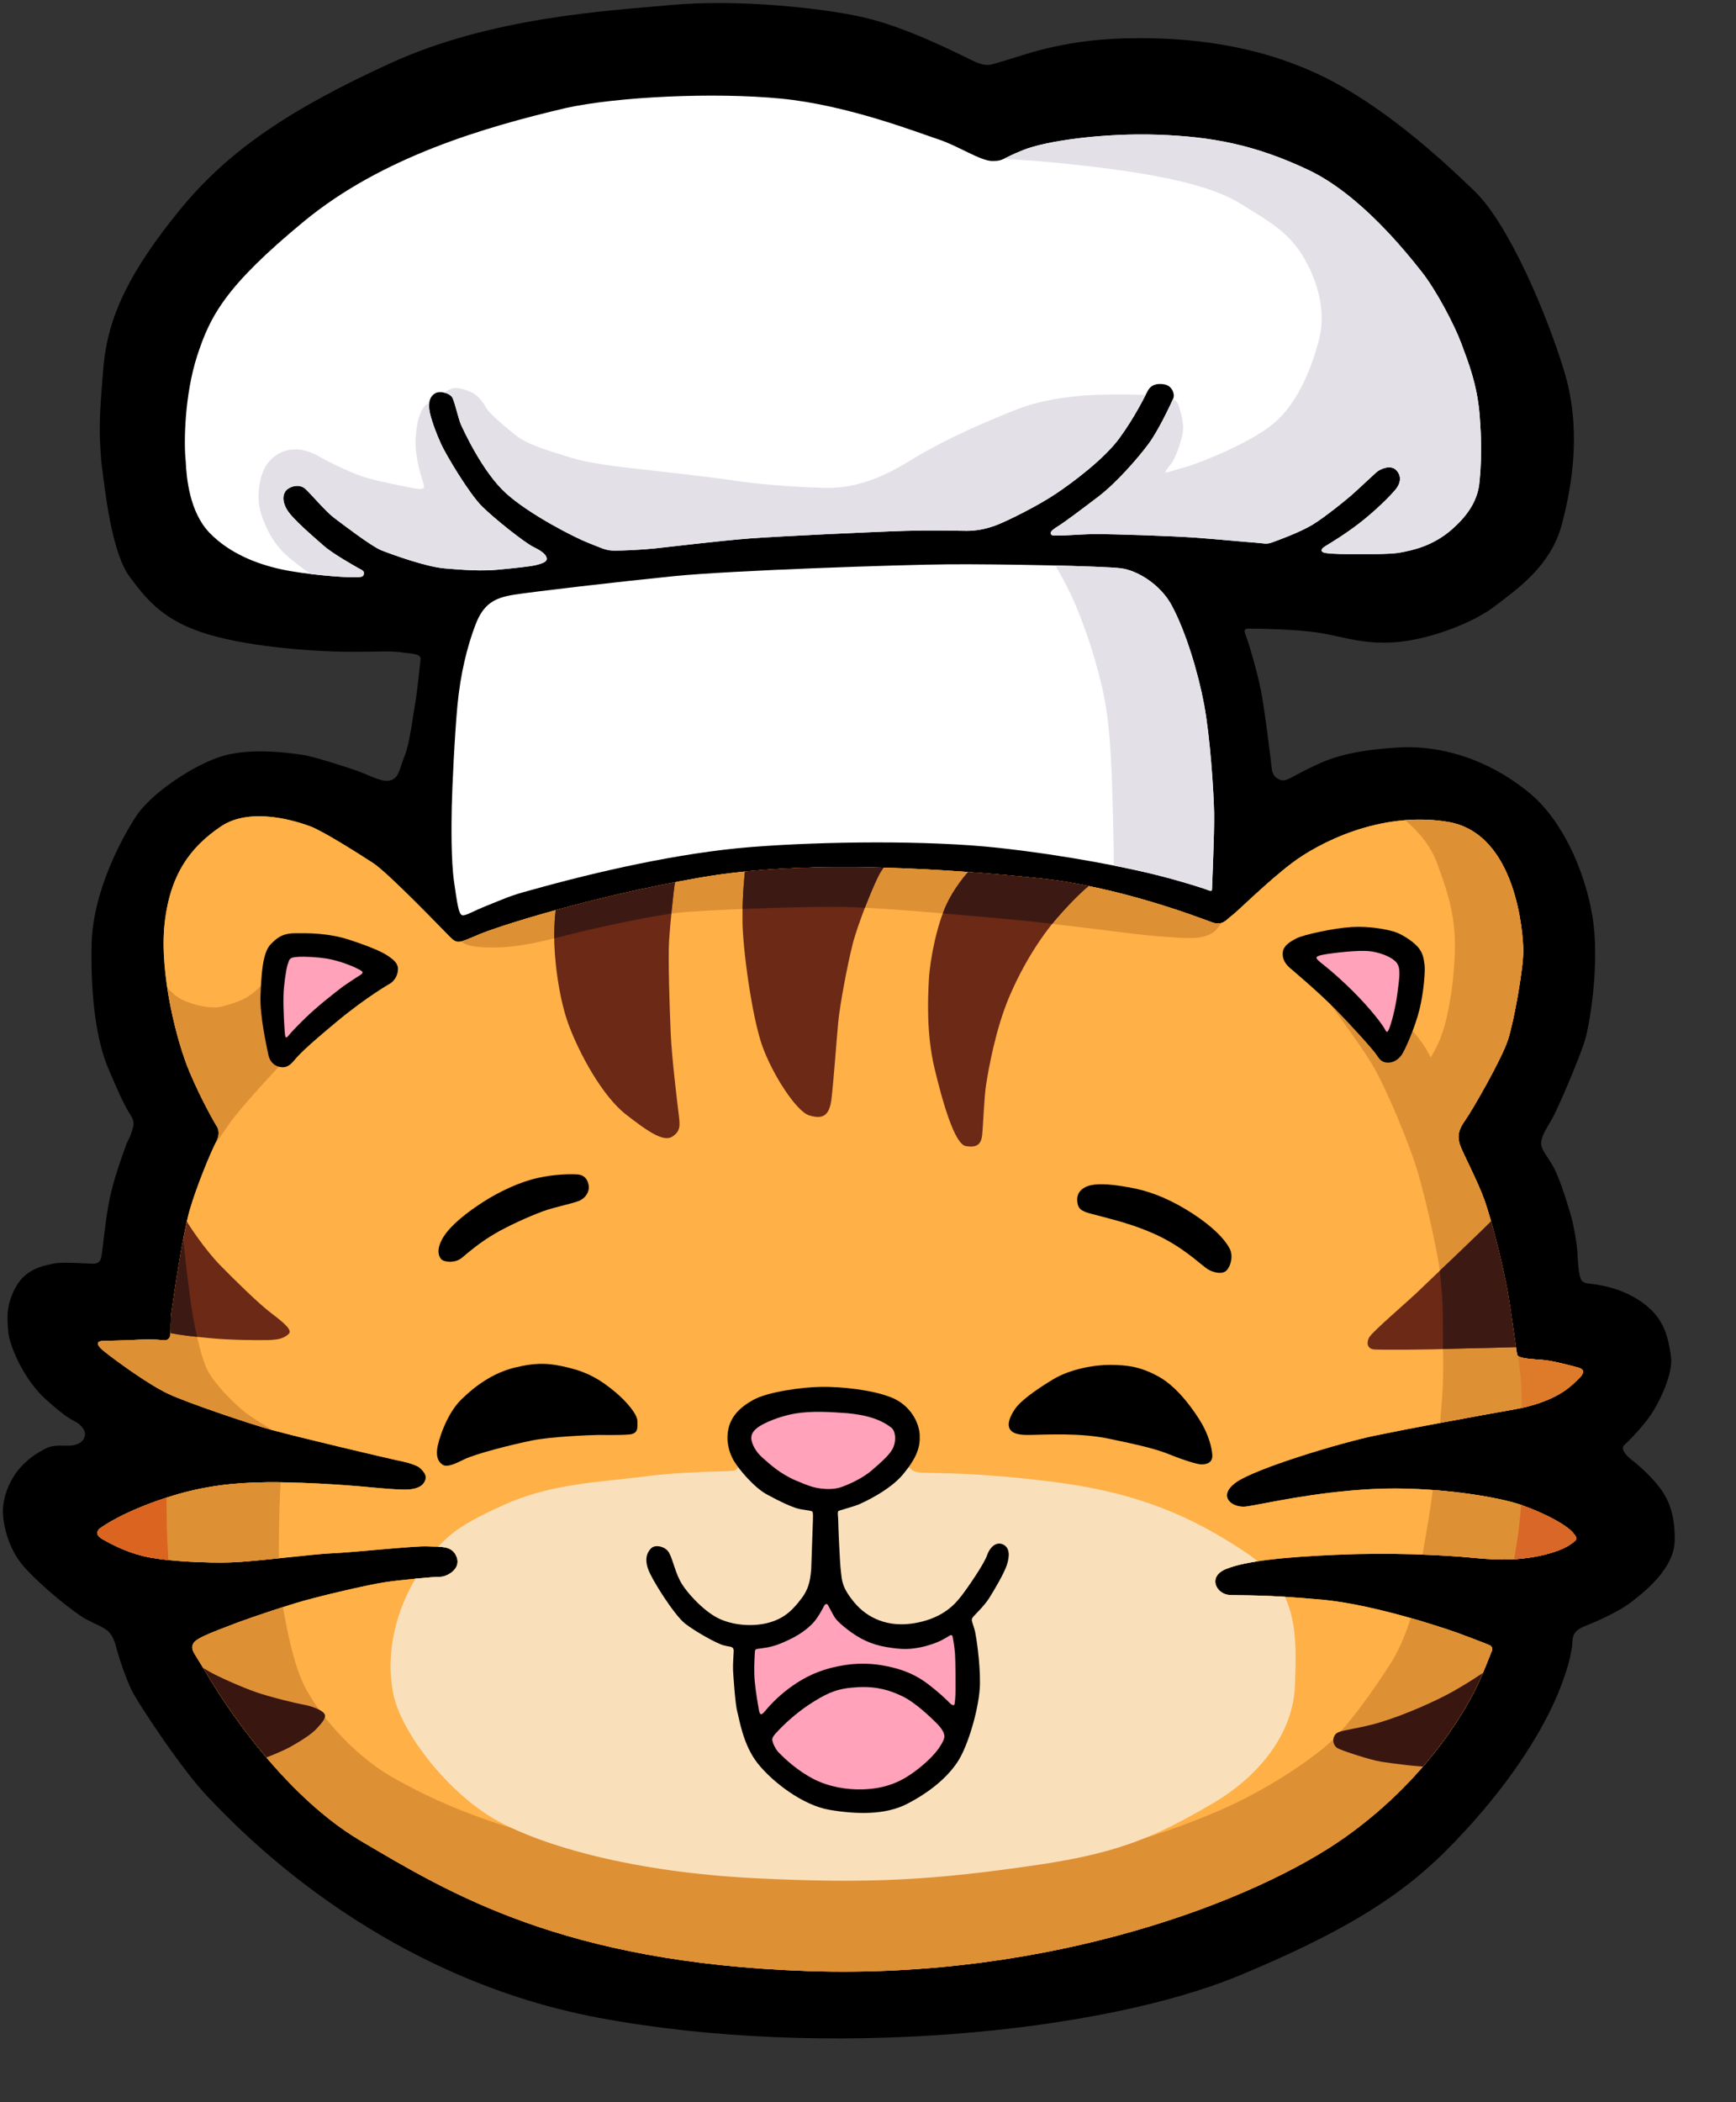 <?xml version="1.0" encoding="UTF-8" standalone="no"?>
<!-- Created with Inkscape (http://www.inkscape.org/) -->

<svg
   version="1.1"
   id="svg2"
   width="766.667"
   height="928"
   viewBox="0 0 766.667 928"
   sodipodi:docname="logo-tigre.svg"
   inkscape:version="1.3 (0e150ed6c4, 2023-07-21)"
   inkscape:export-filename="logo-svg.svg"
   inkscape:export-xdpi="96"
   inkscape:export-ydpi="96"
   xmlns:inkscape="http://www.inkscape.org/namespaces/inkscape"
   xmlns:sodipodi="http://sodipodi.sourceforge.net/DTD/sodipodi-0.dtd"
   xmlns="http://www.w3.org/2000/svg"
   xmlns:svg="http://www.w3.org/2000/svg">
  <rect x="0" y="0" width="766.667" height="928" fill="#333333" stroke="none"/>
  <defs
     id="defs6">
    <clipPath
       clipPathUnits="userSpaceOnUse"
       id="clipPath26">
      <path
         d="m 1760.08,4014.06 c 215.51,60.51 490.23,123.52 728.4,142.42 238.16,18.91 587.22,22.7 817.85,-2.53 230.62,-25.2 433.51,-66.76 528.01,-90.71 94.53,-23.94 151.05,-43.63 160.19,-46.52 9.14,-2.89 20.94,-10.47 20.94,0 0,10.47 8.2,183.36 6.95,252.65 -1.25,69.3 -12.89,250.98 -33.32,360.04 -20.08,107.11 -61.17,242.35 -107.69,328.25 -36.21,66.87 -110.94,114.45 -167.66,121.99 -56.68,7.58 -408.67,14.41 -570,13.12 -161.29,-1.25 -722.07,-20.15 -909.84,-39.06 -187.74,-18.91 -468.75,-51.64 -531.76,-61.72 -63.01,-10.12 -100.35,-29.14 -127.31,-100.39 -27.65,-73.08 -49.21,-161.13 -59.21,-265.08 -8.95,-92.89 -17.66,-273.47 -18.91,-336.48 -1.25,-63.01 -2.5,-177.66 7.58,-248.24 10.08,-70.55 15.11,-107.11 26.44,-110.9 11.33,-3.79 31.53,11.37 85.71,32.77 54.18,21.41 71.83,31.53 143.67,50.39 z"
         id="path24" />
    </clipPath>
    <clipPath
       clipPathUnits="userSpaceOnUse"
       id="clipPath32">
      <path
         d="M 1490,3930 H 4030 V 5100 H 1490 Z"
         id="path30" />
    </clipPath>
    <clipPath
       clipPathUnits="userSpaceOnUse"
       id="clipPath44">
      <path
         d="m 1873.52,6603.75 c -267.15,-63.01 -607.43,-161.33 -867,-375.55 -259.61,-214.22 -310,-312.54 -352.848,-443.59 -42.852,-131.06 -15.121,-292.34 -20.152,-347.81 -5.04,-55.43 -5.04,-171.37 60.46,-239.42 65.551,-68.04 156.25,-103.32 236.918,-120.97 80.662,-17.66 205.272,-26.49 234.222,-26.49 28.98,0 37.89,-0.43 40.54,10.7 2.7,11.14 -10.23,14.69 -20.93,20.94 -10.71,6.25 -83.32,46.8 -112.7,73.09 -29.41,26.25 -103.401,88.2 -121.639,119.84 -18.282,31.6 -12.5,56.13 2.23,67.27 14.68,11.13 41.867,17.38 60.579,-0.43 18.71,-17.85 67.27,-74.88 93.56,-94.46 26.29,-19.6 123.87,-94.92 158.16,-108.28 34.34,-13.36 145.71,-53.9 207.62,-59.25 61.95,-5.36 123.44,-9.38 175.55,-4.46 52.14,4.89 106.48,10.24 128.32,15.59 21.83,5.35 37.89,11.6 34.76,23.63 -3.12,12.03 -16.48,22.7 -44.57,36.52 -28.05,13.79 -126.95,91.76 -169.72,134.11 -42.78,42.34 -119.42,171.09 -135.47,206.29 -16.02,35.19 -36.53,89.53 -39.18,115.39 -2.7,25.86 3.08,42.77 19.14,52.57 16.05,9.81 49.88,0.9 57.93,-15.15 8,-16.06 20.04,-71.29 28.04,-88.67 8.05,-17.39 70.39,-155.47 148.83,-226.76 78.4,-71.29 231.21,-148.36 271.76,-163.99 40.55,-15.58 57.93,-26.25 86.87,-26.25 28.99,0 89.5,2.5 137.39,7.54 47.89,5.04 212.97,25.24 312.5,32.78 99.57,7.57 425.94,22.69 517.93,25.19 91.99,2.54 173.9,0 200.39,0 26.44,0 62.69,4.42 103.01,20.82 40.31,16.37 132.61,62.35 191.25,101.45 58.59,39.06 162.53,117.18 212.3,185.86 49.81,68.67 81.29,132.93 91.99,153.75 10.74,20.78 28.99,27.69 55.47,23.32 26.45,-4.42 36.52,-32.78 29.61,-47.89 -6.91,-15.12 -47.26,-103.36 -81.91,-149.96 -34.65,-46.65 -106.49,-129.18 -166.33,-174.54 -59.88,-45.39 -109.02,-82.53 -134.22,-98.32 -25.2,-15.74 -25.2,-20.78 -20.78,-27.69 4.41,-6.95 91.99,2.5 148.67,2.5 56.72,0 253.95,-6.29 330.2,-11.95 76.21,-5.71 167.57,-14.5 195.93,-16.41 28.36,-1.88 35.94,-6.29 54.18,0 18.28,6.33 93.91,34.02 134.85,58.59 40.97,24.57 117.18,86.33 139.25,106.49 22.07,20.15 59.22,54.84 73.09,67.42 13.87,12.62 47.89,25.86 65.55,8.2 17.61,-17.65 18.24,-41.6 -3.17,-66.79 -21.4,-25.2 -68.67,-71.22 -116.56,-108.36 -47.89,-37.19 -98.28,-67.43 -114.69,-77.5 -16.36,-10.08 -13.86,-16.41 -6.91,-20.16 6.91,-3.79 47.89,-6.33 88.83,-5.7 40.97,0.66 126.01,-2.5 166.99,5.04 40.94,7.57 107.11,21.44 169.49,75.62 62.38,54.18 86.6,104.88 91.99,153.13 6.92,62.38 8.44,141.48 0.63,231.25 -8.59,98.32 -36.56,168.82 -60.51,233.12 -22.85,61.29 -83.16,176.41 -132.3,238.16 -49.14,61.76 -201.64,254.58 -375.55,336.45 -173.91,81.91 -316.29,109.65 -496.48,115.94 -180.24,6.33 -370.51,-20.16 -446.14,-50.39 -75.58,-30.24 -64.26,-36.57 -103.32,-36.57 -39.06,0 -113.4,50.43 -178.94,71.84 -65.51,21.45 -299.93,113.44 -521.72,134.84 -221.76,21.45 -541.88,6.29 -713.24,-31.48 z"
         id="path42" />
    </clipPath>
    <clipPath
       clipPathUnits="userSpaceOnUse"
       id="clipPath50">
      <path
         d="M 620,5040 H 4910 V 6650 H 620 Z"
         id="path48" />
    </clipPath>
    <clipPath
       clipPathUnits="userSpaceOnUse"
       id="clipPath62">
      <path
         d="m 788.98,1588.71 c -53.628,-21.17 -138.75,-49.88 -147.609,-68.83 -5.043,-9.45 -8.519,-16.29 4.57,-37.81 13.239,-21.72 42.379,-68.83 42.379,-68.83 0,0 212.34,-374.41 507.23,-548.318 C 1490.43,691.02 1865.94,461.641 2675,433.949 3484.02,406.211 4161.99,668.32 4456.88,877.5 c 294.88,209.18 418.35,461.25 438.51,504.06 20.2,42.85 45.39,108.4 45.39,108.4 0,0 9.34,15.78 -5.04,22.66 -15.11,7.26 -108.55,41.75 -108.55,41.75 0,0 -255.98,91.53 -445,109.18 -189.03,17.62 -268.64,13.68 -308.71,15.75 -43.05,2.22 -74.69,60.15 -12,86.01 64.93,26.72 193.75,39.69 367.66,47.23 173.91,7.58 350.35,0 451.13,-10.08 100.82,-10.08 153.75,-5.04 199.11,2.54 45.39,7.54 95.78,22.7 120.97,40.31 25.24,17.66 29.26,18.52 10.82,40.28 -20.15,23.71 -83.59,60.58 -170.51,91.68 -75.11,26.91 -292.34,63.16 -491.44,53.08 -199.1,-10.08 -364.14,-50.04 -418.95,-57.81 -49.49,-7.03 -98.24,34.57 -35.86,79.45 65.08,46.84 347.86,131.92 463.13,155.67 117.26,24.18 330.31,63.59 458.83,86.29 128.55,22.69 180.66,70.82 195.19,84.14 22.03,20.15 52.42,44.8 16.53,54.49 -46.25,12.46 -88.6,22.89 -118.32,25.39 -27.74,2.38 -80.28,3.51 -83.29,17.42 -4.45,20.31 -18.94,135.35 -30.27,201.64 -11.56,67.77 -50,230.78 -78.12,309.96 -21.92,61.84 -73.09,158.83 -80.67,181.53 -7.54,22.65 -10.08,45.35 15.16,80.62 25.19,35.31 123.47,206.68 143.63,269.69 20.16,63.01 50.43,234.41 50.43,292.34 0,57.97 -22.69,390.67 -249.53,428.48 -226.84,37.81 -433.48,-73.09 -516.68,-136.1 -83.16,-63 -181.45,-161.28 -199.1,-173.9 -17.62,-12.62 -30.24,-35.28 -65.51,-22.7 -35.31,12.62 -304.96,118.48 -574.65,146.17 -269.69,27.74 -756.09,65.55 -1119.02,2.54 -362.93,-63 -670.43,-161.29 -735.94,-189.02 -65.55,-27.73 -70.58,-32.77 -95.78,-7.58 -25.2,25.24 -204.14,211.72 -254.57,244.49 -50.39,32.78 -166.33,105.86 -206.68,120.98 -40.309,15.12 -196.559,68.05 -297.379,0 C 630.98,4156.48 562.93,4065.74 545.27,3901.91 c -17.61,-163.82 40.359,-390.62 83.21,-491.44 42.809,-100.82 88.2,-176.45 88.2,-176.45 0,0 17.621,-20.15 0,-52.93 -17.66,-32.77 -65.551,-148.67 -88.2,-226.83 -22.699,-78.13 -52.929,-284.77 -60.511,-340.24 -7.539,-55.43 10.082,-95.78 -30.239,-90.74 -40.308,5.04 -105.851,0 -105.851,0 l -90.75,-2.5 c 0,0 -40.391,0.82 5.043,-35.27 46.019,-36.56 150.547,-111.53 212.027,-140.2 61.449,-28.67 262.352,-97.19 342.461,-119.41 82.86,-23.01 390.67,-95.78 428.44,-103.36 37.81,-7.54 57.03,-18.56 57.03,-18.56 0,0 30.24,-21.13 23.64,-41.91 -7.04,-22.15 -26.45,-30.86 -56.72,-33.4 -30.24,-2.5 -144.26,9.14 -144.26,9.14 0,0 -176.25,16.33 -324.571,14.92 -114.098,-1.05 -210.199,-13.75 -308.668,-43.59 -165.821,-50.23 -241.41,-107.19 -241.41,-107.19 0,0 -29.801,-17.85 5.589,-37.73 39.059,-21.92 89.29,-47.93 156.872,-60.63 67.109,-12.61 187.308,-18.75 267.968,-16.25 80.629,2.54 272.19,27.74 337.73,30.24 65.51,2.54 274.69,25.23 315.04,22.69 40.32,-2.5 80.63,5.04 95.75,-35.27 15.15,-40.31 -32.74,-65.55 -55.43,-65.55 -22.7,0 -126.8,-9.37 -184.61,-18.08 -58.44,-8.83 -230.71,-49.38 -295.038,-69.34 -55.082,-17.07 -134.032,-43.12 -189.032,-63.32 z"
         id="path60" />
    </clipPath>
    <clipPath
       clipPathUnits="userSpaceOnUse"
       id="clipPath68">
      <path
         d="M 320,430 H 5250 V 4260 H 320 Z"
         id="path66" />
    </clipPath>
    <clipPath
       clipPathUnits="userSpaceOnUse"
       id="clipPath102">
      <path
         d="m 788.98,1588.71 c -53.628,-21.17 -138.75,-49.88 -147.609,-68.83 -5.043,-9.45 -8.519,-16.29 4.57,-37.81 13.239,-21.72 42.379,-68.83 42.379,-68.83 0,0 212.34,-374.41 507.23,-548.318 C 1490.43,691.02 1865.94,461.641 2675,433.949 3484.02,406.211 4161.99,668.32 4456.88,877.5 c 294.88,209.18 418.35,461.25 438.51,504.06 20.2,42.85 45.39,108.4 45.39,108.4 0,0 9.34,15.78 -5.04,22.66 -15.11,7.26 -108.55,41.75 -108.55,41.75 0,0 -255.98,91.53 -445,109.18 -189.03,17.62 -268.64,13.68 -308.71,15.75 -43.05,2.22 -74.69,60.15 -12,86.01 64.93,26.72 193.75,39.69 367.66,47.23 173.91,7.58 350.35,0 451.13,-10.08 100.82,-10.08 153.75,-5.04 199.11,2.54 45.39,7.54 95.78,22.7 120.97,40.31 25.24,17.66 29.26,18.52 10.82,40.28 -20.15,23.71 -83.59,60.58 -170.51,91.68 -75.11,26.91 -292.34,63.16 -491.44,53.08 -199.1,-10.08 -364.14,-50.04 -418.95,-57.81 -49.49,-7.03 -98.24,34.57 -35.86,79.45 65.08,46.84 347.86,131.92 463.13,155.67 117.26,24.18 330.31,63.59 458.83,86.29 128.55,22.69 180.66,70.82 195.19,84.14 22.03,20.15 52.42,44.8 16.53,54.49 -46.25,12.46 -88.6,22.89 -118.32,25.39 -27.74,2.38 -80.28,3.51 -83.29,17.42 -4.45,20.31 -18.94,135.35 -30.27,201.64 -11.56,67.77 -50,230.78 -78.12,309.96 -21.92,61.84 -73.09,158.83 -80.67,181.53 -7.54,22.65 -10.08,45.35 15.16,80.62 25.19,35.31 123.47,206.68 143.63,269.69 20.16,63.01 50.43,234.41 50.43,292.34 0,57.97 -22.69,390.67 -249.53,428.48 -226.84,37.81 -433.48,-73.09 -516.68,-136.1 -83.16,-63 -181.45,-161.28 -199.1,-173.9 -17.62,-12.62 -30.24,-35.28 -65.51,-22.7 -35.31,12.62 -304.96,118.48 -574.65,146.17 -269.69,27.74 -756.09,65.55 -1119.02,2.54 -362.93,-63 -670.43,-161.29 -735.94,-189.02 -65.55,-27.73 -70.58,-32.77 -95.78,-7.58 -25.2,25.24 -204.14,211.72 -254.57,244.49 -50.39,32.78 -166.33,105.86 -206.68,120.98 -40.309,15.12 -196.559,68.05 -297.379,0 C 630.98,4156.48 562.93,4065.74 545.27,3901.91 c -17.61,-163.82 40.359,-390.62 83.21,-491.44 42.809,-100.82 88.2,-176.45 88.2,-176.45 0,0 17.621,-20.15 0,-52.93 -17.66,-32.77 -65.551,-148.67 -88.2,-226.83 -22.699,-78.13 -52.929,-284.77 -60.511,-340.24 -7.539,-55.43 10.082,-95.78 -30.239,-90.74 -40.308,5.04 -105.851,0 -105.851,0 l -90.75,-2.5 c 0,0 -40.391,0.82 5.043,-35.27 46.019,-36.56 150.547,-111.53 212.027,-140.2 61.449,-28.67 262.352,-97.19 342.461,-119.41 82.86,-23.01 390.67,-95.78 428.44,-103.36 37.81,-7.54 57.03,-18.56 57.03,-18.56 0,0 30.24,-21.13 23.64,-41.91 -7.04,-22.15 -26.45,-30.86 -56.72,-33.4 -30.24,-2.5 -144.26,9.14 -144.26,9.14 0,0 -176.25,16.33 -324.571,14.92 -114.098,-1.05 -210.199,-13.75 -308.668,-43.59 -165.821,-50.23 -241.41,-107.19 -241.41,-107.19 0,0 -29.801,-17.85 5.589,-37.73 39.059,-21.92 89.29,-47.93 156.872,-60.63 67.109,-12.61 187.308,-18.75 267.968,-16.25 80.629,2.54 272.19,27.74 337.73,30.24 65.51,2.54 274.69,25.23 315.04,22.69 40.32,-2.5 80.63,5.04 95.75,-35.27 15.15,-40.31 -32.74,-65.55 -55.43,-65.55 -22.7,0 -126.8,-9.37 -184.61,-18.08 -58.44,-8.83 -230.71,-49.38 -295.038,-69.34 -55.082,-17.07 -134.032,-43.12 -189.032,-63.32 z"
         id="path100" />
    </clipPath>
    <clipPath
       clipPathUnits="userSpaceOnUse"
       id="clipPath108">
      <path
         d="M 320,430 H 5250 V 4260 H 320 Z"
         id="path106" />
    </clipPath>
    <clipPath
       clipPathUnits="userSpaceOnUse"
       id="clipPath114">
      <path
         d="m 1830,3160 h 1800 v 980 H 1830 Z"
         id="path112" />
    </clipPath>
    <clipPath
       clipPathUnits="userSpaceOnUse"
       id="clipPath120">
      <path
         d="m 1845.04,3975.27 c 0,0 -8.05,-39.18 -8.95,-109.57 -0.86,-70.43 13.4,-204.96 48.13,-298.51 34.76,-93.6 110.51,-234.38 188.91,-295.86 78.43,-61.49 126.56,-91.76 154.17,-73.95 27.62,17.82 25.83,36.53 21.37,73.05 -4.45,36.56 -23.16,187.15 -26.72,271.8 -3.55,84.64 -8.9,245.04 -5.35,302.97 3.56,57.92 15.16,168.39 19.61,194.25 4.45,25.82 -0.9,17.82 4.45,19.61 5.36,1.76 228.13,24.06 228.13,24.06 0,0 -9.81,-79.33 -8.91,-171.99 0.86,-92.65 31.17,-315.43 65.04,-411.68 33.87,-96.25 114.06,-219.22 155.94,-231.68 41.87,-12.46 66.84,-5.35 73.94,55.24 7.15,60.62 16.96,197.81 22.31,253.98 5.31,56.13 30.27,189.77 48.09,259.3 17.85,69.49 73.98,208.51 92.69,237.89 18.71,29.41 17.81,24.06 17.81,24.06 l 285.16,-9.8 c 0,0 -49.02,-48.09 -82.89,-117.62 -33.87,-69.49 -57.03,-187.11 -60.59,-253.95 -3.55,-66.83 -8,-180.89 18.71,-293.16 26.72,-112.26 66.84,-251.29 103.36,-257.54 36.53,-6.21 50.78,5.35 54.38,35.67 3.55,30.31 6.21,124.76 13.36,169.29 7.11,44.57 30.27,180.9 76.64,289.61 46.33,108.71 106.01,200.51 158.59,261.1 52.58,60.58 94.46,98.9 113.17,112.26 18.71,13.36 12.5,25.82 12.5,25.82 0,0 -237.93,52.58 -456.25,61.49 -218.32,8.94 -528.4,17.85 -714.65,-3.56 -186.21,-21.37 -524.77,-95.62 -575.63,-110.47 -30.86,-9.02 -36.52,-32.11 -36.52,-32.11 z"
         id="path118" />
    </clipPath>
    <clipPath
       clipPathUnits="userSpaceOnUse"
       id="clipPath126">
      <path
         d="m 1830,3160 h 1800 v 980 H 1830 Z"
         id="path124" />
    </clipPath>
    <clipPath
       clipPathUnits="userSpaceOnUse"
       id="clipPath136">
      <path
         d="m 788.98,1588.71 c -53.628,-21.17 -138.75,-49.88 -147.609,-68.83 -5.043,-9.45 -8.519,-16.29 4.57,-37.81 13.239,-21.72 42.379,-68.83 42.379,-68.83 0,0 212.34,-374.41 507.23,-548.318 C 1490.43,691.02 1865.94,461.641 2675,433.949 3484.02,406.211 4161.99,668.32 4456.88,877.5 c 294.88,209.18 418.35,461.25 438.51,504.06 20.2,42.85 45.39,108.4 45.39,108.4 0,0 9.34,15.78 -5.04,22.66 -15.11,7.26 -108.55,41.75 -108.55,41.75 0,0 -255.98,91.53 -445,109.18 -189.03,17.62 -268.64,13.68 -308.71,15.75 -43.05,2.22 -74.69,60.15 -12,86.01 64.93,26.72 193.75,39.69 367.66,47.23 173.91,7.58 350.35,0 451.13,-10.08 100.82,-10.08 153.75,-5.04 199.11,2.54 45.39,7.54 95.78,22.7 120.97,40.31 25.24,17.66 29.26,18.52 10.82,40.28 -20.15,23.71 -83.59,60.58 -170.51,91.68 -75.11,26.91 -292.34,63.16 -491.44,53.08 -199.1,-10.08 -364.14,-50.04 -418.95,-57.81 -49.49,-7.03 -98.24,34.57 -35.86,79.45 65.08,46.84 347.86,131.92 463.13,155.67 117.26,24.18 330.31,63.59 458.83,86.29 128.55,22.69 180.66,70.82 195.19,84.14 22.03,20.15 52.42,44.8 16.53,54.49 -46.25,12.46 -88.6,22.89 -118.32,25.39 -27.74,2.38 -80.28,3.51 -83.29,17.42 -4.45,20.31 -18.94,135.35 -30.27,201.64 -11.56,67.77 -50,230.78 -78.12,309.96 -21.92,61.84 -73.09,158.83 -80.67,181.53 -7.54,22.65 -10.08,45.35 15.16,80.62 25.19,35.31 123.47,206.68 143.63,269.69 20.16,63.01 50.43,234.41 50.43,292.34 0,57.97 -22.69,390.67 -249.53,428.48 -226.84,37.81 -433.48,-73.09 -516.68,-136.1 -83.16,-63 -181.45,-161.28 -199.1,-173.9 -17.62,-12.62 -30.24,-35.28 -65.51,-22.7 -35.31,12.62 -304.96,118.48 -574.65,146.17 -269.69,27.74 -756.09,65.55 -1119.02,2.54 -362.93,-63 -670.43,-161.29 -735.94,-189.02 -65.55,-27.73 -70.58,-32.77 -95.78,-7.58 -25.2,25.24 -204.14,211.72 -254.57,244.49 -50.39,32.78 -166.33,105.86 -206.68,120.98 -40.309,15.12 -196.559,68.05 -297.379,0 C 630.98,4156.48 562.93,4065.74 545.27,3901.91 c -17.61,-163.82 40.359,-390.62 83.21,-491.44 42.809,-100.82 88.2,-176.45 88.2,-176.45 0,0 17.621,-20.15 0,-52.93 -17.66,-32.77 -65.551,-148.67 -88.2,-226.83 -22.699,-78.13 -52.929,-284.77 -60.511,-340.24 -7.539,-55.43 10.082,-95.78 -30.239,-90.74 -40.308,5.04 -105.851,0 -105.851,0 l -90.75,-2.5 c 0,0 -40.391,0.82 5.043,-35.27 46.019,-36.56 150.547,-111.53 212.027,-140.2 61.449,-28.67 262.352,-97.19 342.461,-119.41 82.86,-23.01 390.67,-95.78 428.44,-103.36 37.81,-7.54 57.03,-18.56 57.03,-18.56 0,0 30.24,-21.13 23.64,-41.91 -7.04,-22.15 -26.45,-30.86 -56.72,-33.4 -30.24,-2.5 -144.26,9.14 -144.26,9.14 0,0 -176.25,16.33 -324.571,14.92 -114.098,-1.05 -210.199,-13.75 -308.668,-43.59 -165.821,-50.23 -241.41,-107.19 -241.41,-107.19 0,0 -29.801,-17.85 5.589,-37.73 39.059,-21.92 89.29,-47.93 156.872,-60.63 67.109,-12.61 187.308,-18.75 267.968,-16.25 80.629,2.54 272.19,27.74 337.73,30.24 65.51,2.54 274.69,25.23 315.04,22.69 40.32,-2.5 80.63,5.04 95.75,-35.27 15.15,-40.31 -32.74,-65.55 -55.43,-65.55 -22.7,0 -126.8,-9.37 -184.61,-18.08 -58.44,-8.83 -230.71,-49.38 -295.038,-69.34 -55.082,-17.07 -134.032,-43.12 -189.032,-63.32 z"
         id="path134" />
    </clipPath>
    <clipPath
       clipPathUnits="userSpaceOnUse"
       id="clipPath142">
      <path
         d="M 320,430 H 5250 V 4260 H 320 Z"
         id="path140" />
    </clipPath>
    <clipPath
       clipPathUnits="userSpaceOnUse"
       id="clipPath154">
      <path
         d="m 788.98,1588.71 c -53.628,-21.17 -138.75,-49.88 -147.609,-68.83 -5.043,-9.45 -8.519,-16.29 4.57,-37.81 13.239,-21.72 42.379,-68.83 42.379,-68.83 0,0 212.34,-374.41 507.23,-548.318 C 1490.43,691.02 1865.94,461.641 2675,433.949 3484.02,406.211 4161.99,668.32 4456.88,877.5 c 294.88,209.18 418.35,461.25 438.51,504.06 20.2,42.85 45.39,108.4 45.39,108.4 0,0 9.34,15.78 -5.04,22.66 -15.11,7.26 -108.55,41.75 -108.55,41.75 0,0 -255.98,91.53 -445,109.18 -189.03,17.62 -268.64,13.68 -308.71,15.75 -43.05,2.22 -74.69,60.15 -12,86.01 64.93,26.72 193.75,39.69 367.66,47.23 173.91,7.58 350.35,0 451.13,-10.08 100.82,-10.08 153.75,-5.04 199.11,2.54 45.39,7.54 95.78,22.7 120.97,40.31 25.24,17.66 29.26,18.52 10.82,40.28 -20.15,23.71 -83.59,60.58 -170.51,91.68 -75.11,26.91 -292.34,63.16 -491.44,53.08 -199.1,-10.08 -364.14,-50.04 -418.95,-57.81 -49.49,-7.03 -98.24,34.57 -35.86,79.45 65.08,46.84 347.86,131.92 463.13,155.67 117.26,24.18 330.31,63.59 458.83,86.29 128.55,22.69 180.66,70.82 195.19,84.14 22.03,20.15 52.42,44.8 16.53,54.49 -46.25,12.46 -88.6,22.89 -118.32,25.39 -27.74,2.38 -80.28,3.51 -83.29,17.42 -4.45,20.31 -18.94,135.35 -30.27,201.64 -11.56,67.77 -50,230.78 -78.12,309.96 -21.92,61.84 -73.09,158.83 -80.67,181.53 -7.54,22.65 -10.08,45.35 15.16,80.62 25.19,35.31 123.47,206.68 143.63,269.69 20.16,63.01 50.43,234.41 50.43,292.34 0,57.97 -22.69,390.67 -249.53,428.48 -226.84,37.81 -433.48,-73.09 -516.68,-136.1 -83.16,-63 -181.45,-161.28 -199.1,-173.9 -17.62,-12.62 -30.24,-35.28 -65.51,-22.7 -35.31,12.62 -304.96,118.48 -574.65,146.17 -269.69,27.74 -756.09,65.55 -1119.02,2.54 -362.93,-63 -670.43,-161.29 -735.94,-189.02 -65.55,-27.73 -70.58,-32.77 -95.78,-7.58 -25.2,25.24 -204.14,211.72 -254.57,244.49 -50.39,32.78 -166.33,105.86 -206.68,120.98 -40.309,15.12 -196.559,68.05 -297.379,0 C 630.98,4156.48 562.93,4065.74 545.27,3901.91 c -17.61,-163.82 40.359,-390.62 83.21,-491.44 42.809,-100.82 88.2,-176.45 88.2,-176.45 0,0 17.621,-20.15 0,-52.93 -17.66,-32.77 -65.551,-148.67 -88.2,-226.83 -22.699,-78.13 -52.929,-284.77 -60.511,-340.24 -7.539,-55.43 10.082,-95.78 -30.239,-90.74 -40.308,5.04 -105.851,0 -105.851,0 l -90.75,-2.5 c 0,0 -40.391,0.82 5.043,-35.27 46.019,-36.56 150.547,-111.53 212.027,-140.2 61.449,-28.67 262.352,-97.19 342.461,-119.41 82.86,-23.01 390.67,-95.78 428.44,-103.36 37.81,-7.54 57.03,-18.56 57.03,-18.56 0,0 30.24,-21.13 23.64,-41.91 -7.04,-22.15 -26.45,-30.86 -56.72,-33.4 -30.24,-2.5 -144.26,9.14 -144.26,9.14 0,0 -176.25,16.33 -324.571,14.92 -114.098,-1.05 -210.199,-13.75 -308.668,-43.59 -165.821,-50.23 -241.41,-107.19 -241.41,-107.19 0,0 -29.801,-17.85 5.589,-37.73 39.059,-21.92 89.29,-47.93 156.872,-60.63 67.109,-12.61 187.308,-18.75 267.968,-16.25 80.629,2.54 272.19,27.74 337.73,30.24 65.51,2.54 274.69,25.23 315.04,22.69 40.32,-2.5 80.63,5.04 95.75,-35.27 15.15,-40.31 -32.74,-65.55 -55.43,-65.55 -22.7,0 -126.8,-9.37 -184.61,-18.08 -58.44,-8.83 -230.71,-49.38 -295.038,-69.34 -55.082,-17.07 -134.032,-43.12 -189.032,-63.32 z"
         id="path152" />
    </clipPath>
    <clipPath
       clipPathUnits="userSpaceOnUse"
       id="clipPath160">
      <path
         d="M 320,430 H 5250 V 4260 H 320 Z"
         id="path158" />
    </clipPath>
    <clipPath
       clipPathUnits="userSpaceOnUse"
       id="clipPath166">
      <path
         d="m 4530,2490 h 540 v 480 h -540 z"
         id="path164" />
    </clipPath>
    <clipPath
       clipPathUnits="userSpaceOnUse"
       id="clipPath172">
      <path
         d="m 4955.9,2966.87 c 0,0 5.66,-23.94 -8.83,-42.22 -14.49,-18.24 -221.8,-213.6 -250.16,-241.33 -28.32,-27.7 -150.58,-132.3 -160.66,-150.59 -10.08,-18.24 -5.66,-36.52 12.62,-39.68 18.28,-3.17 212.97,-0.63 246.99,1.25 34.02,1.91 233.75,4.41 250.16,7.57 16.36,3.17 20.78,21.41 20.78,21.41 l -100.82,442.34 z"
         id="path170" />
    </clipPath>
    <clipPath
       clipPathUnits="userSpaceOnUse"
       id="clipPath178">
      <path
         d="m 4530,2490 h 540 v 480 h -540 z"
         id="path176" />
    </clipPath>
    <clipPath
       clipPathUnits="userSpaceOnUse"
       id="clipPath188">
      <path
         d="m 788.98,1588.71 c -53.628,-21.17 -138.75,-49.88 -147.609,-68.83 -5.043,-9.45 -8.519,-16.29 4.57,-37.81 13.239,-21.72 42.379,-68.83 42.379,-68.83 0,0 212.34,-374.41 507.23,-548.318 C 1490.43,691.02 1865.94,461.641 2675,433.949 3484.02,406.211 4161.99,668.32 4456.88,877.5 c 294.88,209.18 418.35,461.25 438.51,504.06 20.2,42.85 45.39,108.4 45.39,108.4 0,0 9.34,15.78 -5.04,22.66 -15.11,7.26 -108.55,41.75 -108.55,41.75 0,0 -255.98,91.53 -445,109.18 -189.03,17.62 -268.64,13.68 -308.71,15.75 -43.05,2.22 -74.69,60.15 -12,86.01 64.93,26.72 193.75,39.69 367.66,47.23 173.91,7.58 350.35,0 451.13,-10.08 100.82,-10.08 153.75,-5.04 199.11,2.54 45.39,7.54 95.78,22.7 120.97,40.31 25.24,17.66 29.26,18.52 10.82,40.28 -20.15,23.71 -83.59,60.58 -170.51,91.68 -75.11,26.91 -292.34,63.16 -491.44,53.08 -199.1,-10.08 -364.14,-50.04 -418.95,-57.81 -49.49,-7.03 -98.24,34.57 -35.86,79.45 65.08,46.84 347.86,131.92 463.13,155.67 117.26,24.18 330.31,63.59 458.83,86.29 128.55,22.69 180.66,70.82 195.19,84.14 22.03,20.15 52.42,44.8 16.53,54.49 -46.25,12.46 -88.6,22.89 -118.32,25.39 -27.74,2.38 -80.28,3.51 -83.29,17.42 -4.45,20.31 -18.94,135.35 -30.27,201.64 -11.56,67.77 -50,230.78 -78.12,309.96 -21.92,61.84 -73.09,158.83 -80.67,181.53 -7.54,22.65 -10.08,45.35 15.16,80.62 25.19,35.31 123.47,206.68 143.63,269.69 20.16,63.01 50.43,234.41 50.43,292.34 0,57.97 -22.69,390.67 -249.53,428.48 -226.84,37.81 -433.48,-73.09 -516.68,-136.1 -83.16,-63 -181.45,-161.28 -199.1,-173.9 -17.62,-12.62 -30.24,-35.28 -65.51,-22.7 -35.31,12.62 -304.96,118.48 -574.65,146.17 -269.69,27.74 -756.09,65.55 -1119.02,2.54 -362.93,-63 -670.43,-161.29 -735.94,-189.02 -65.55,-27.73 -70.58,-32.77 -95.78,-7.58 -25.2,25.24 -204.14,211.72 -254.57,244.49 -50.39,32.78 -166.33,105.86 -206.68,120.98 -40.309,15.12 -196.559,68.05 -297.379,0 C 630.98,4156.48 562.93,4065.74 545.27,3901.91 c -17.61,-163.82 40.359,-390.62 83.21,-491.44 42.809,-100.82 88.2,-176.45 88.2,-176.45 0,0 17.621,-20.15 0,-52.93 -17.66,-32.77 -65.551,-148.67 -88.2,-226.83 -22.699,-78.13 -52.929,-284.77 -60.511,-340.24 -7.539,-55.43 10.082,-95.78 -30.239,-90.74 -40.308,5.04 -105.851,0 -105.851,0 l -90.75,-2.5 c 0,0 -40.391,0.82 5.043,-35.27 46.019,-36.56 150.547,-111.53 212.027,-140.2 61.449,-28.67 262.352,-97.19 342.461,-119.41 82.86,-23.01 390.67,-95.78 428.44,-103.36 37.81,-7.54 57.03,-18.56 57.03,-18.56 0,0 30.24,-21.13 23.64,-41.91 -7.04,-22.15 -26.45,-30.86 -56.72,-33.4 -30.24,-2.5 -144.26,9.14 -144.26,9.14 0,0 -176.25,16.33 -324.571,14.92 -114.098,-1.05 -210.199,-13.75 -308.668,-43.59 -165.821,-50.23 -241.41,-107.19 -241.41,-107.19 0,0 -29.801,-17.85 5.589,-37.73 39.059,-21.92 89.29,-47.93 156.872,-60.63 67.109,-12.61 187.308,-18.75 267.968,-16.25 80.629,2.54 272.19,27.74 337.73,30.24 65.51,2.54 274.69,25.23 315.04,22.69 40.32,-2.5 80.63,5.04 95.75,-35.27 15.15,-40.31 -32.74,-65.55 -55.43,-65.55 -22.7,0 -126.8,-9.37 -184.61,-18.08 -58.44,-8.83 -230.71,-49.38 -295.038,-69.34 -55.082,-17.07 -134.032,-43.12 -189.032,-63.32 z"
         id="path186" />
    </clipPath>
    <clipPath
       clipPathUnits="userSpaceOnUse"
       id="clipPath194">
      <path
         d="M 320,430 H 5250 V 4260 H 320 Z"
         id="path192" />
    </clipPath>
    <clipPath
       clipPathUnits="userSpaceOnUse"
       id="clipPath206">
      <path
         d="m 788.98,1588.71 c -53.628,-21.17 -138.75,-49.88 -147.609,-68.83 -5.043,-9.45 -8.519,-16.29 4.57,-37.81 13.239,-21.72 42.379,-68.83 42.379,-68.83 0,0 212.34,-374.41 507.23,-548.318 C 1490.43,691.02 1865.94,461.641 2675,433.949 3484.02,406.211 4161.99,668.32 4456.88,877.5 c 294.88,209.18 418.35,461.25 438.51,504.06 20.2,42.85 45.39,108.4 45.39,108.4 0,0 9.34,15.78 -5.04,22.66 -15.11,7.26 -108.55,41.75 -108.55,41.75 0,0 -255.98,91.53 -445,109.18 -189.03,17.62 -268.64,13.68 -308.71,15.75 -43.05,2.22 -74.69,60.15 -12,86.01 64.93,26.72 193.75,39.69 367.66,47.23 173.91,7.58 350.35,0 451.13,-10.08 100.82,-10.08 153.75,-5.04 199.11,2.54 45.39,7.54 95.78,22.7 120.97,40.31 25.24,17.66 29.26,18.52 10.82,40.28 -20.15,23.71 -83.59,60.58 -170.51,91.68 -75.11,26.91 -292.34,63.16 -491.44,53.08 -199.1,-10.08 -364.14,-50.04 -418.95,-57.81 -49.49,-7.03 -98.24,34.57 -35.86,79.45 65.08,46.84 347.86,131.92 463.13,155.67 117.26,24.18 330.31,63.59 458.83,86.29 128.55,22.69 180.66,70.82 195.19,84.14 22.03,20.15 52.42,44.8 16.53,54.49 -46.25,12.46 -88.6,22.89 -118.32,25.39 -27.74,2.38 -80.28,3.51 -83.29,17.42 -4.45,20.31 -18.94,135.35 -30.27,201.64 -11.56,67.77 -50,230.78 -78.12,309.96 -21.92,61.84 -73.09,158.83 -80.67,181.53 -7.54,22.65 -10.08,45.35 15.16,80.62 25.19,35.31 123.47,206.68 143.63,269.69 20.16,63.01 50.43,234.41 50.43,292.34 0,57.97 -22.69,390.67 -249.53,428.48 -226.84,37.81 -433.48,-73.09 -516.68,-136.1 -83.16,-63 -181.45,-161.28 -199.1,-173.9 -17.62,-12.62 -30.24,-35.28 -65.51,-22.7 -35.31,12.62 -304.96,118.48 -574.65,146.17 -269.69,27.74 -756.09,65.55 -1119.02,2.54 -362.93,-63 -670.43,-161.29 -735.94,-189.02 -65.55,-27.73 -70.58,-32.77 -95.78,-7.58 -25.2,25.24 -204.14,211.72 -254.57,244.49 -50.39,32.78 -166.33,105.86 -206.68,120.98 -40.309,15.12 -196.559,68.05 -297.379,0 C 630.98,4156.48 562.93,4065.74 545.27,3901.91 c -17.61,-163.82 40.359,-390.62 83.21,-491.44 42.809,-100.82 88.2,-176.45 88.2,-176.45 0,0 17.621,-20.15 0,-52.93 -17.66,-32.77 -65.551,-148.67 -88.2,-226.83 -22.699,-78.13 -52.929,-284.77 -60.511,-340.24 -7.539,-55.43 10.082,-95.78 -30.239,-90.74 -40.308,5.04 -105.851,0 -105.851,0 l -90.75,-2.5 c 0,0 -40.391,0.82 5.043,-35.27 46.019,-36.56 150.547,-111.53 212.027,-140.2 61.449,-28.67 262.352,-97.19 342.461,-119.41 82.86,-23.01 390.67,-95.78 428.44,-103.36 37.81,-7.54 57.03,-18.56 57.03,-18.56 0,0 30.24,-21.13 23.64,-41.91 -7.04,-22.15 -26.45,-30.86 -56.72,-33.4 -30.24,-2.5 -144.26,9.14 -144.26,9.14 0,0 -176.25,16.33 -324.571,14.92 -114.098,-1.05 -210.199,-13.75 -308.668,-43.59 -165.821,-50.23 -241.41,-107.19 -241.41,-107.19 0,0 -29.801,-17.85 5.589,-37.73 39.059,-21.92 89.29,-47.93 156.872,-60.63 67.109,-12.61 187.308,-18.75 267.968,-16.25 80.629,2.54 272.19,27.74 337.73,30.24 65.51,2.54 274.69,25.23 315.04,22.69 40.32,-2.5 80.63,5.04 95.75,-35.27 15.15,-40.31 -32.74,-65.55 -55.43,-65.55 -22.7,0 -126.8,-9.37 -184.61,-18.08 -58.44,-8.83 -230.71,-49.38 -295.038,-69.34 -55.082,-17.07 -134.032,-43.12 -189.032,-63.32 z"
         id="path204" />
    </clipPath>
    <clipPath
       clipPathUnits="userSpaceOnUse"
       id="clipPath212">
      <path
         d="M 320,430 H 5250 V 4260 H 320 Z"
         id="path210" />
    </clipPath>
    <clipPath
       clipPathUnits="userSpaceOnUse"
       id="clipPath218">
      <path
         d="m 510,2520 h 450 v 450 H 510 Z"
         id="path216" />
    </clipPath>
    <clipPath
       clipPathUnits="userSpaceOnUse"
       id="clipPath224">
      <path
         d="m 608.199,2955 c 0,0 2.699,-23.16 10.711,-38.32 8,-15.16 63.238,-97.11 110.5,-145.23 47.231,-48.13 126.531,-126.53 170.199,-159.5 43.629,-32.97 69.493,-56.13 56.993,-67.73 -12.461,-11.6 -26.723,-19.61 -67.692,-20.51 -41.019,-0.86 -128.32,0 -192.5,6.25 -64.14,6.25 -90.859,8.91 -137.23,17.81 -46.328,8.91 -45.43,10.71 -45.43,10.71 l 24.961,234.33 45.43,170.2 z"
         id="path222" />
    </clipPath>
    <clipPath
       clipPathUnits="userSpaceOnUse"
       id="clipPath230">
      <path
         d="m 510,2520 h 450 v 450 H 510 Z"
         id="path228" />
    </clipPath>
    <clipPath
       clipPathUnits="userSpaceOnUse"
       id="clipPath240">
      <path
         d="m 788.98,1588.71 c -53.628,-21.17 -138.75,-49.88 -147.609,-68.83 -5.043,-9.45 -8.519,-16.29 4.57,-37.81 13.239,-21.72 42.379,-68.83 42.379,-68.83 0,0 212.34,-374.41 507.23,-548.318 C 1490.43,691.02 1865.94,461.641 2675,433.949 3484.02,406.211 4161.99,668.32 4456.88,877.5 c 294.88,209.18 418.35,461.25 438.51,504.06 20.2,42.85 45.39,108.4 45.39,108.4 0,0 9.34,15.78 -5.04,22.66 -15.11,7.26 -108.55,41.75 -108.55,41.75 0,0 -255.98,91.53 -445,109.18 -189.03,17.62 -268.64,13.68 -308.71,15.75 -43.05,2.22 -74.69,60.15 -12,86.01 64.93,26.72 193.75,39.69 367.66,47.23 173.91,7.58 350.35,0 451.13,-10.08 100.82,-10.08 153.75,-5.04 199.11,2.54 45.39,7.54 95.78,22.7 120.97,40.31 25.24,17.66 29.26,18.52 10.82,40.28 -20.15,23.71 -83.59,60.58 -170.51,91.68 -75.11,26.91 -292.34,63.16 -491.44,53.08 -199.1,-10.08 -364.14,-50.04 -418.95,-57.81 -49.49,-7.03 -98.24,34.57 -35.86,79.45 65.08,46.84 347.86,131.92 463.13,155.67 117.26,24.18 330.31,63.59 458.83,86.29 128.55,22.69 180.66,70.82 195.19,84.14 22.03,20.15 52.42,44.8 16.53,54.49 -46.25,12.46 -88.6,22.89 -118.32,25.39 -27.74,2.38 -80.28,3.51 -83.29,17.42 -4.45,20.31 -18.94,135.35 -30.27,201.64 -11.56,67.77 -50,230.78 -78.12,309.96 -21.92,61.84 -73.09,158.83 -80.67,181.53 -7.54,22.65 -10.08,45.35 15.16,80.62 25.19,35.31 123.47,206.68 143.63,269.69 20.16,63.01 50.43,234.41 50.43,292.34 0,57.97 -22.69,390.67 -249.53,428.48 -226.84,37.81 -433.48,-73.09 -516.68,-136.1 -83.16,-63 -181.45,-161.28 -199.1,-173.9 -17.62,-12.62 -30.24,-35.28 -65.51,-22.7 -35.31,12.62 -304.96,118.48 -574.65,146.17 -269.69,27.74 -756.09,65.55 -1119.02,2.54 -362.93,-63 -670.43,-161.29 -735.94,-189.02 -65.55,-27.73 -70.58,-32.77 -95.78,-7.58 -25.2,25.24 -204.14,211.72 -254.57,244.49 -50.39,32.78 -166.33,105.86 -206.68,120.98 -40.309,15.12 -196.559,68.05 -297.379,0 C 630.98,4156.48 562.93,4065.74 545.27,3901.91 c -17.61,-163.82 40.359,-390.62 83.21,-491.44 42.809,-100.82 88.2,-176.45 88.2,-176.45 0,0 17.621,-20.15 0,-52.93 -17.66,-32.77 -65.551,-148.67 -88.2,-226.83 -22.699,-78.13 -52.929,-284.77 -60.511,-340.24 -7.539,-55.43 10.082,-95.78 -30.239,-90.74 -40.308,5.04 -105.851,0 -105.851,0 l -90.75,-2.5 c 0,0 -40.391,0.82 5.043,-35.27 46.019,-36.56 150.547,-111.53 212.027,-140.2 61.449,-28.67 262.352,-97.19 342.461,-119.41 82.86,-23.01 390.67,-95.78 428.44,-103.36 37.81,-7.54 57.03,-18.56 57.03,-18.56 0,0 30.24,-21.13 23.64,-41.91 -7.04,-22.15 -26.45,-30.86 -56.72,-33.4 -30.24,-2.5 -144.26,9.14 -144.26,9.14 0,0 -176.25,16.33 -324.571,14.92 -114.098,-1.05 -210.199,-13.75 -308.668,-43.59 -165.821,-50.23 -241.41,-107.19 -241.41,-107.19 0,0 -29.801,-17.85 5.589,-37.73 39.059,-21.92 89.29,-47.93 156.872,-60.63 67.109,-12.61 187.308,-18.75 267.968,-16.25 80.629,2.54 272.19,27.74 337.73,30.24 65.51,2.54 274.69,25.23 315.04,22.69 40.32,-2.5 80.63,5.04 95.75,-35.27 15.15,-40.31 -32.74,-65.55 -55.43,-65.55 -22.7,0 -126.8,-9.37 -184.61,-18.08 -58.44,-8.83 -230.71,-49.38 -295.038,-69.34 -55.082,-17.07 -134.032,-43.12 -189.032,-63.32 z"
         id="path238" />
    </clipPath>
    <clipPath
       clipPathUnits="userSpaceOnUse"
       id="clipPath246">
      <path
         d="M 320,430 H 5250 V 4260 H 320 Z"
         id="path244" />
    </clipPath>
  </defs>
  <sodipodi:namedview
     id="namedview4"
     pagecolor="#ffffff"
     bordercolor="#000000"
     borderopacity="0.25"
     inkscape:showpageshadow="2"
     inkscape:pageopacity="0.0"
     inkscape:pagecheckerboard="0"
     inkscape:deskcolor="#d1d1d1"
     inkscape:zoom="0.6194804"
     inkscape:cx="-231.64575"
     inkscape:cy="349.48644"
     inkscape:window-width="2560"
     inkscape:window-height="1009"
     inkscape:window-x="-8"
     inkscape:window-y="-8"
     inkscape:window-maximized="1"
     inkscape:current-layer="g10" />
  <g
     id="g8"
     inkscape:groupmode="layer"
     inkscape:label="ink_ext_XXXXXX"
     transform="matrix(1.333,0,0,-1.333,0,928)">
    <g
       id="g10"
       transform="scale(0.1)">
      <path
         d="m 419.301,3174.22 c -30.321,-83.79 -49.18,-142.46 -60.512,-206.1 -11.328,-63.63 -18.91,-146.79 -21.449,-160.03 -2.5,-13.25 -3.121,-31.49 -28.32,-31.49 -25.231,0 -101.442,6.92 -132.969,0 -31.481,-6.95 -90.742,-16.4 -124.141,-78.12 -33.359,-61.76 -27.691,-103.36 -24.57,-147.46 3.172,-44.11 51.059,-157.5 122.89,-222.43 71.84,-64.88 88.211,-68.67 103.321,-77.5 15.121,-8.82 30.238,-26.44 27.738,-42.85 -2.539,-16.37 -15.117,-29.61 -40.98,-33.4 -25.821,-3.75 -57.969,5.04 -88.2,-10.07 -30.23,-15.12 -66.8,-38.44 -95.781,-76.88 C 27.34,2049.45 11.602,2003.48 9.73,1964.41 7.809,1925.35 22.93,1835.23 81.559,1770.35 140.16,1705.43 246.641,1619.77 284.449,1599.57 c 37.781,-20.16 61.102,-27.7 74.34,-40.94 13.242,-13.24 21.41,-32.15 26.441,-52.93 5.04,-20.78 32.782,-111.52 59.258,-157.54 26.453,-45.97 158.75,-248.86 244.461,-337.69 85.699,-88.868 546.911,-591.681 1295.461,-731.56 748.56,-139.851 1662.15,-50.39 2120.86,139.879 458.71,190.313 613.71,327.66 777.54,511.641 163.83,183.98 246.99,342.77 282.27,430.98 35.27,88.2 38.4,122.42 42.85,144.72 4.49,22.27 -7.11,50.78 42.34,69.92 49.46,19.18 117.19,51.25 152.82,78.87 35.66,27.62 143.47,107.81 145.27,204.06 1.76,96.25 -25.86,146.14 -53.48,180.9 -27.61,34.73 -65.04,68.6 -87.34,85.55 -22.27,16.91 -40.08,38.28 -24.92,51.68 15.11,13.36 61.48,61.48 87.3,99.8 25.86,38.29 74.85,134.54 65.94,194.22 -8.91,59.73 -21.37,117.66 -80.2,165.74 -58.78,48.13 -124.76,63.29 -160.39,69.54 -35.62,6.21 -51.68,2.65 -58.82,21.36 -7.11,18.71 -8.91,59.73 -10.67,89.1 -1.8,29.42 -13.36,95.36 -24.06,129.22 -10.7,33.87 -33.87,114.07 -57.03,154.14 -23.17,40.12 -42.78,58.83 -38.32,82 4.45,23.16 16.05,40.11 35.62,73.94 19.61,33.87 94.46,208.52 110.51,265.55 16.05,57.03 48.13,256.64 23.16,406.33 -24.96,149.72 -98.9,314.57 -204.06,403.67 -105.12,89.1 -262.85,165.74 -444.65,154.14 -181.75,-11.56 -243.24,-46.33 -293.16,-70.39 -49.88,-24.06 -73.2,-43.52 -90.51,-37.19 -17.34,6.29 -27.42,15.74 -29.92,38.75 -2.54,22.97 -22.38,188.09 -35,253.59 -12.58,65.55 -38.83,152.54 -46.37,173.91 -7.58,21.41 -16.95,35.2 5.31,35.2 22.31,0 158.64,-1.33 236.61,-14.26 77.97,-12.93 156.83,-42.77 270.89,-28.52 114.03,14.26 244.15,67.74 308.29,117.62 64.18,49.92 183.59,128.32 221.01,269.1 37.42,140.82 64.14,322.58 8.91,506.13 -55.28,183.6 -181.8,486.57 -297.62,598.83 -115.86,112.27 -311.87,290.47 -516.84,386.72 -204.96,96.25 -424.14,124.77 -639.8,119.42 -215.62,-5.36 -345.74,-58.83 -397.42,-73.09 -51.68,-14.26 -58.79,-24.96 -110.47,0 -51.68,24.96 -219.22,110.51 -360,142.58 -140.78,32.07 -418.83,60.58 -636.25,40.97 -217.42,-19.57 -598.79,-40.97 -930.27,-192.46 C 962.852,6601.29 756.129,6464.06 593.949,6264.45 431.762,6064.88 356.91,5915.16 342.66,5745.86 328.398,5576.56 327.582,5539.321 335.369,5435.204 348.465,5331.844 369.41,5132.81 430,5050.82 c 60.59,-81.99 117.621,-147.93 261.949,-190.7 144.379,-42.78 360.001,-57.03 470.511,-57.03 110.51,0 122.97,3.59 167.54,-1.76 44.53,-5.35 65.04,-6.25 63.24,-24.06 -1.76,-17.82 -11.56,-111.41 -17.81,-145.24 -6.25,-33.87 -17.81,-132.77 -34.77,-173.79 -16.91,-40.97 -17.81,-70.39 -44.53,-80.19 -26.75,-9.81 -68.63,14.25 -104.25,27.61 -35.67,13.4 -150.59,49.93 -184.46,55.28 -33.869,5.35 -167.541,25.82 -265.541,-1.8 -98.008,-27.62 -240.59,-124.77 -289.609,-198.71 -49.032,-73.95 -145.239,-252.19 -148.79,-426.84 -3.601,-174.64 16.008,-318.98 56.129,-412.54 40.082,-93.59 49.879,-113.16 63.243,-136.36 13.359,-23.17 24.058,-32.97 17.847,-57.03 -6.25,-24.03 -13.398,-37.43 -21.398,-53.44 z"
         style="fill:#000000;fill-opacity:1;fill-rule:nonzero;stroke:none"
         id="path16"
         sodipodi:nodetypes="cccsccccccccccccccccccsccccccccccccccccccsccccccccsscccccccssscccccscsccccccsccccccc" />
      <path
         d="m 1760.08,4014.06 c 215.51,60.51 490.23,123.52 728.4,142.42 238.16,18.91 587.22,22.7 817.85,-2.53 230.62,-25.2 433.51,-66.76 528.01,-90.71 94.53,-23.94 151.05,-43.63 160.19,-46.52 9.14,-2.89 20.94,-10.47 20.94,0 0,10.47 8.2,183.36 6.95,252.65 -1.25,69.3 -12.89,250.98 -33.32,360.04 -20.08,107.11 -61.17,242.35 -107.69,328.25 -36.21,66.87 -110.94,114.45 -167.66,121.99 -56.68,7.58 -408.67,14.41 -570,13.12 -161.29,-1.25 -722.07,-20.15 -909.84,-39.06 -187.74,-18.91 -468.75,-51.64 -531.76,-61.72 -63.01,-10.12 -100.35,-29.14 -127.31,-100.39 -27.65,-73.08 -49.21,-161.13 -59.21,-265.08 -8.95,-92.89 -17.66,-273.47 -18.91,-336.48 -1.25,-63.01 -2.5,-177.66 7.58,-248.24 10.08,-70.55 15.11,-107.11 26.44,-110.9 11.33,-3.79 31.53,11.37 85.71,32.77 54.18,21.41 71.83,31.53 143.67,50.39 z"
         style="fill:#ffffff;fill-opacity:1;fill-rule:nonzero;stroke:none"
         id="path18" />
      <g
         id="g20">
        <g
           id="g22"
           clip-path="url(#clipPath26)">
          <g
             id="g28"
             clip-path="url(#clipPath32)">
            <path
               d="m 3549.53,4989.45 c 40.35,-86.95 94.53,-244.49 114.69,-370.5 20.16,-126.02 21.41,-313.75 23.94,-396.96 2.5,-83.16 1.25,-151.21 1.25,-151.21 l 337.74,-99.53 27.73,28.98 c 0,0 11.33,238.17 1.25,362.93 -10.08,124.73 -57.97,430.98 -86.95,501.53 -28.98,70.58 -89.45,191.56 -120.98,220.54 -31.48,28.99 -187.77,54.18 -230.62,54.18 -42.81,0 -149.96,-5.04 -149.96,-5.04 0,0 40.35,-57.96 81.91,-144.92 z"
               style="fill:#e3e1e7;fill-opacity:1;fill-rule:nonzero;stroke:none"
               id="path34" />
          </g>
        </g>
      </g>
      <path
         d="m 1873.52,6603.75 c -267.15,-63.01 -607.43,-161.33 -867,-375.55 C 746.91,6013.98 696.52,5915.66 653.672,5784.61 610.82,5653.55 608.588,5492.27 615.328,5433.59 617.779,5377.09 628.48,5265.43 693.98,5197.38 c 65.551,-68.04 156.25,-103.32 236.918,-120.97 80.662,-17.66 205.272,-26.49 234.222,-26.49 28.98,0 37.89,-0.43 40.54,10.7 2.7,11.14 -10.23,14.69 -20.93,20.94 -10.71,6.25 -83.32,46.8 -112.7,73.09 -29.41,26.25 -103.401,88.2 -121.639,119.84 -18.282,31.6 -12.5,56.13 2.23,67.27 14.68,11.13 41.867,17.38 60.579,-0.43 18.71,-17.85 67.27,-74.88 93.56,-94.46 26.29,-19.6 123.87,-94.92 158.16,-108.28 34.34,-13.36 145.71,-53.9 207.62,-59.25 61.95,-5.36 123.44,-9.38 175.55,-4.46 52.14,4.89 106.48,10.24 128.32,15.59 21.83,5.35 37.89,11.6 34.76,23.63 -3.12,12.03 -16.48,22.7 -44.57,36.52 -28.05,13.79 -126.95,91.76 -169.72,134.11 -42.78,42.34 -119.42,171.09 -135.47,206.29 -16.02,35.19 -36.53,89.53 -39.18,115.39 -2.7,25.86 3.08,42.77 19.14,52.57 16.05,9.81 49.88,0.9 57.93,-15.15 8,-16.06 20.04,-71.29 28.04,-88.67 8.05,-17.39 70.39,-155.47 148.83,-226.76 78.4,-71.29 231.21,-148.36 271.76,-163.99 40.55,-15.58 57.93,-26.25 86.87,-26.25 28.99,0 89.5,2.5 137.39,7.54 47.89,5.04 212.97,25.24 312.5,32.78 99.57,7.57 425.94,22.69 517.93,25.19 91.99,2.54 173.9,0 200.39,0 26.44,0 62.69,4.42 103.01,20.82 40.31,16.37 132.61,62.35 191.25,101.45 58.59,39.06 162.53,117.18 212.3,185.86 49.81,68.67 81.29,132.93 91.99,153.75 10.74,20.78 28.99,27.69 55.47,23.32 26.45,-4.42 36.52,-32.78 29.61,-47.89 -6.91,-15.12 -47.26,-103.36 -81.91,-149.96 -34.65,-46.65 -106.49,-129.18 -166.33,-174.54 -59.88,-45.39 -109.02,-82.53 -134.22,-98.32 -25.2,-15.74 -25.2,-20.78 -20.78,-27.69 4.41,-6.95 91.99,2.5 148.67,2.5 56.72,0 253.95,-6.29 330.2,-11.95 76.21,-5.71 167.57,-14.5 195.93,-16.41 28.36,-1.88 35.94,-6.29 54.18,0 18.28,6.33 93.91,34.02 134.85,58.59 40.97,24.57 117.18,86.33 139.25,106.49 22.07,20.15 59.22,54.84 73.09,67.42 13.87,12.62 47.89,25.86 65.55,8.2 17.61,-17.65 18.24,-41.6 -3.17,-66.79 -21.4,-25.2 -68.67,-71.22 -116.56,-108.36 -47.89,-37.19 -98.28,-67.43 -114.69,-77.5 -16.36,-10.08 -13.86,-16.41 -6.91,-20.16 6.91,-3.79 47.89,-6.33 88.83,-5.7 40.97,0.66 126.01,-2.5 166.99,5.04 40.94,7.57 107.11,21.44 169.49,75.62 62.38,54.18 86.6,104.88 91.99,153.13 6.92,62.38 8.44,141.48 0.63,231.25 -8.59,98.32 -36.56,168.82 -60.51,233.12 -22.85,61.29 -83.16,176.41 -132.3,238.16 -49.14,61.76 -201.64,254.58 -375.55,336.45 -173.91,81.91 -316.29,109.65 -496.48,115.94 -180.24,6.33 -370.51,-20.16 -446.14,-50.39 -75.58,-30.24 -64.26,-36.57 -103.32,-36.57 -39.06,0 -113.4,50.43 -178.94,71.84 -65.51,21.45 -299.93,113.44 -521.72,134.84 -221.76,21.45 -541.88,6.29 -713.24,-31.48 z"
         style="fill:#ffffff;fill-opacity:1;fill-rule:nonzero;stroke:none"
         id="path36"
         sodipodi:nodetypes="ccccccscccccccccccccccccccccssccscccccccsccscccccccccccccscccccccsccc" />
      <g
         id="g38">
        <g
           id="g40"
           clip-path="url(#clipPath44)">
          <g
             id="g46"
             clip-path="url(#clipPath50)">
            <path
               d="m 3242.07,6492.85 26.45,-44.1 21.44,-7.58 c 0,0 21.41,-5.04 107.11,-10.08 85.7,-5.04 273.44,-25.19 384.34,-44.1 110.89,-18.9 243.24,-46.64 330.15,-100.82 86.96,-54.18 152.5,-89.45 201.64,-167.62 49.14,-78.12 80.67,-182.69 57.97,-275.97 -22.69,-93.24 -69.29,-211.68 -147.42,-279.73 -78.12,-68.08 -255.82,-137.38 -298.67,-148.71 -42.85,-11.37 -65.55,-21.44 -64.26,-15.12 1.25,6.29 14.18,18.91 23.63,33.05 9.42,14.18 25.82,56.41 33.05,90.43 7.27,34.02 -4.73,70.98 -13.2,97.73 -8.48,26.72 -52.58,29.85 -52.58,29.85 0,0 -66.84,5.35 -109.61,4.88 -42.77,-0.43 -226.6,8.67 -374.02,-49.3 -147.46,-57.96 -268.44,-117.18 -347.82,-166.32 -79.37,-49.14 -173.9,-95.79 -284.8,-93.25 -110.9,2.5 -228.09,12.58 -302.42,23.95 -74.38,11.33 -211.72,26.44 -277.27,34.02 -65.51,7.54 -187.77,18.91 -258.32,40.31 -70.58,21.41 -143.67,42.86 -181.48,70.59 -37.78,27.7 -94.5,78.13 -103.32,93.24 -8.83,15.12 -25.2,42.85 -50.39,54.18 -25.24,11.33 -46.64,16.37 -60.51,13.87 -13.87,-2.54 -44.1,-22.7 -54.18,-31.52 -10.08,-8.79 -36.56,-23.95 -36.56,-23.95 0,0 -8.79,-6.29 -17.62,-26.44 -8.83,-20.16 -12.62,-41.61 -16.41,-81.92 -3.75,-40.31 10.08,-98.28 14.18,-113.4 4.1,-15.11 17.66,-51.68 12.31,-53.86 -5.35,-2.23 -11.37,-4.73 -35.94,0.31 -24.57,5.04 -102.7,19.22 -153.4,34.02 -50.74,14.81 -132.66,56.37 -149.34,66.13 -16.71,9.77 -49.14,28.99 -90.109,27.74 -40.941,-1.25 -73.402,-22.38 -94.492,-56.09 -21.14,-33.72 -28.988,-97.66 -19.847,-139.22 9.097,-41.6 37.457,-106.49 80.937,-148.09 43.481,-41.6 129.181,-99.88 162.891,-114.69 33.71,-14.8 179.57,-32.11 179.57,-32.11 l 370.51,52.93 1000.54,100.78 1025.79,7.58 c 0,0 738.47,-85.7 766.21,-80.66 27.69,5.04 317.54,10.08 375.5,57.97 57.97,47.89 181.49,118.47 173.91,244.49 -7.54,126.02 22.7,607.38 -224.3,826.68 -246.99,219.26 -556.99,468.79 -882.11,446.09 -325.15,-22.69 -436.01,-17.65 -554.49,-65.54 -118.43,-47.89 -93.24,-80.63 -93.24,-80.63 z"
               style="fill:#e3e1e7;fill-opacity:1;fill-rule:nonzero;stroke:none"
               id="path52" />
          </g>
        </g>
      </g>
      <path
         d="m 788.98,1588.71 c -53.628,-21.17 -138.75,-49.88 -147.609,-68.83 -5.043,-9.45 -8.519,-16.29 4.57,-37.81 13.239,-21.72 42.379,-68.83 42.379,-68.83 0,0 212.34,-374.41 507.23,-548.318 C 1490.43,691.02 1865.94,461.641 2675,433.949 3484.02,406.211 4161.99,668.32 4456.88,877.5 c 294.88,209.18 418.35,461.25 438.51,504.06 20.2,42.85 45.39,108.4 45.39,108.4 0,0 9.34,15.78 -5.04,22.66 -15.11,7.26 -108.55,41.75 -108.55,41.75 0,0 -255.98,91.53 -445,109.18 -189.03,17.62 -268.64,13.68 -308.71,15.75 -43.05,2.22 -74.69,60.15 -12,86.01 64.93,26.72 193.75,39.69 367.66,47.23 173.91,7.58 350.35,0 451.13,-10.08 100.82,-10.08 153.75,-5.04 199.11,2.54 45.39,7.54 95.78,22.7 120.97,40.31 25.24,17.66 29.26,18.52 10.82,40.28 -20.15,23.71 -83.59,60.58 -170.51,91.68 -75.11,26.91 -292.34,63.16 -491.44,53.08 -199.1,-10.08 -364.14,-50.04 -418.95,-57.81 -49.49,-7.03 -98.24,34.57 -35.86,79.45 65.08,46.84 347.86,131.92 463.13,155.67 117.26,24.18 330.31,63.59 458.83,86.29 128.55,22.69 180.66,70.82 195.19,84.14 22.03,20.15 52.42,44.8 16.53,54.49 -46.25,12.46 -88.6,22.89 -118.32,25.39 -27.74,2.38 -80.28,3.51 -83.29,17.42 -4.45,20.31 -18.94,135.35 -30.27,201.64 -11.56,67.77 -50,230.78 -78.12,309.96 -21.92,61.84 -73.09,158.83 -80.67,181.53 -7.54,22.65 -10.08,45.35 15.16,80.62 25.19,35.31 123.47,206.68 143.63,269.69 20.16,63.01 50.43,234.41 50.43,292.34 0,57.97 -22.69,390.67 -249.53,428.48 -226.84,37.81 -433.48,-73.09 -516.68,-136.1 -83.16,-63 -181.45,-161.28 -199.1,-173.9 -17.62,-12.62 -30.24,-35.28 -65.51,-22.7 -35.31,12.62 -304.96,118.48 -574.65,146.17 -269.69,27.74 -756.09,65.55 -1119.02,2.54 -362.93,-63 -670.43,-161.29 -735.94,-189.02 -65.55,-27.73 -70.58,-32.77 -95.78,-7.58 -25.2,25.24 -204.14,211.72 -254.57,244.49 -50.39,32.78 -166.33,105.86 -206.68,120.98 -40.309,15.12 -196.559,68.05 -297.379,0 C 630.98,4156.48 562.93,4065.74 545.27,3901.91 c -17.61,-163.82 40.359,-390.62 83.21,-491.44 42.809,-100.82 88.2,-176.45 88.2,-176.45 0,0 17.621,-20.15 0,-52.93 -17.66,-32.77 -65.551,-148.67 -88.2,-226.83 -22.699,-78.13 -52.929,-284.77 -60.511,-340.24 -7.539,-55.43 10.082,-95.78 -30.239,-90.74 -40.308,5.04 -105.851,0 -105.851,0 l -90.75,-2.5 c 0,0 -40.391,0.82 5.043,-35.27 46.019,-36.56 150.547,-111.53 212.027,-140.2 61.449,-28.67 262.352,-97.19 342.461,-119.41 82.86,-23.01 390.67,-95.78 428.44,-103.36 37.81,-7.54 57.03,-18.56 57.03,-18.56 0,0 30.24,-21.13 23.64,-41.91 -7.04,-22.15 -26.45,-30.86 -56.72,-33.4 -30.24,-2.5 -144.26,9.14 -144.26,9.14 0,0 -176.25,16.33 -324.571,14.92 -114.098,-1.05 -210.199,-13.75 -308.668,-43.59 -165.821,-50.23 -241.41,-107.19 -241.41,-107.19 0,0 -29.801,-17.85 5.589,-37.73 39.059,-21.92 89.29,-47.93 156.872,-60.63 67.109,-12.61 187.308,-18.75 267.968,-16.25 80.629,2.54 272.19,27.74 337.73,30.24 65.51,2.54 274.69,25.23 315.04,22.69 40.32,-2.5 80.63,5.04 95.75,-35.27 15.15,-40.31 -32.74,-65.55 -55.43,-65.55 -22.7,0 -126.8,-9.37 -184.61,-18.08 -58.44,-8.83 -230.71,-49.38 -295.038,-69.34 -55.082,-17.07 -134.032,-43.12 -189.032,-63.32 z"
         style="fill:#ffb046;fill-opacity:1;fill-rule:nonzero;stroke:none"
         id="path54" />
      <g
         id="g56">
        <g
           id="g58"
           clip-path="url(#clipPath62)">
          <g
             id="g64"
             clip-path="url(#clipPath68)">
            <path
               d="m 788.98,1588.71 c -53.628,-21.17 -138.75,-49.88 -147.609,-68.83 -5.043,-9.45 -8.519,-16.29 4.57,-37.81 13.239,-21.72 42.379,-68.83 42.379,-68.83 0,0 212.34,-374.41 507.23,-548.318 C 1490.43,691.02 1865.94,461.641 2675,433.949 3484.02,406.211 4161.99,668.32 4456.88,877.5 c 294.88,209.18 418.35,461.25 438.51,504.06 20.2,42.85 45.39,108.4 45.39,108.4 0,0 9.34,15.78 -5.04,22.66 -15.11,7.26 -108.55,41.75 -108.55,41.75 0,0 -255.98,91.53 -445,109.18 -189.03,17.62 -268.64,13.68 -308.71,15.75 -43.05,2.22 -74.69,60.15 -12,86.01 64.93,26.72 193.75,39.69 367.66,47.23 173.91,7.58 350.35,0 451.13,-10.08 100.82,-10.08 153.75,-5.04 199.11,2.54 45.39,7.54 95.78,22.7 120.97,40.31 25.24,17.66 29.26,18.52 10.82,40.28 -20.15,23.71 -83.59,60.58 -170.51,91.68 -75.11,26.91 -292.34,63.16 -491.44,53.08 -199.1,-10.08 -364.14,-50.04 -418.95,-57.81 -49.49,-7.03 -98.24,34.57 -35.86,79.45 65.08,46.84 347.86,131.92 463.13,155.67 117.26,24.18 330.31,63.59 458.83,86.29 128.55,22.69 180.66,70.82 195.19,84.14 22.03,20.15 52.42,44.8 16.53,54.49 -46.25,12.46 -88.6,22.89 -118.32,25.39 -27.74,2.38 -80.28,3.51 -83.29,17.42 -4.45,20.31 -18.94,135.35 -30.27,201.64 -11.56,67.77 -50,230.78 -78.12,309.96 -21.92,61.84 -73.09,158.83 -80.67,181.53 -7.54,22.65 -10.08,45.35 15.16,80.62 25.19,35.31 123.47,206.68 143.63,269.69 20.16,63.01 50.43,234.41 50.43,292.34 0,57.97 -22.69,390.67 -249.53,428.48 -226.84,37.81 -433.48,-73.09 -516.68,-136.1 -83.16,-63 -181.45,-161.28 -199.1,-173.9 -17.62,-12.62 -30.24,-35.28 -65.51,-22.7 -35.31,12.62 -304.96,118.48 -574.65,146.17 -269.69,27.74 -756.09,65.55 -1119.02,2.54 -362.93,-63 -670.43,-161.29 -735.94,-189.02 -65.55,-27.73 -70.58,-32.77 -95.78,-7.58 -25.2,25.24 -204.14,211.72 -254.57,244.49 -50.39,32.78 -166.33,105.86 -206.68,120.98 -40.309,15.12 -196.559,68.05 -297.379,0 C 630.98,4156.48 562.93,4065.74 545.27,3901.91 c -17.61,-163.82 40.359,-390.62 83.21,-491.44 42.809,-100.82 88.2,-176.45 88.2,-176.45 0,0 17.621,-20.15 0,-52.93 -17.66,-32.77 -65.551,-148.67 -88.2,-226.83 -22.699,-78.13 -52.929,-284.77 -60.511,-340.24 -7.539,-55.43 10.082,-95.78 -30.239,-90.74 -40.308,5.04 -105.851,0 -105.851,0 l -90.75,-2.5 c 0,0 -40.391,0.82 5.043,-35.27 46.019,-36.56 150.547,-111.53 212.027,-140.2 61.449,-28.67 262.352,-97.19 342.461,-119.41 82.86,-23.01 390.67,-95.78 428.44,-103.36 37.81,-7.54 57.03,-18.56 57.03,-18.56 0,0 30.24,-21.13 23.64,-41.91 -7.04,-22.15 -26.45,-30.86 -56.72,-33.4 -30.24,-2.5 -144.26,9.14 -144.26,9.14 0,0 -176.25,16.33 -324.571,14.92 -114.098,-1.05 -210.199,-13.75 -308.668,-43.59 -165.821,-50.23 -241.41,-107.19 -241.41,-107.19 0,0 -29.801,-17.85 5.589,-37.73 39.059,-21.92 89.29,-47.93 156.872,-60.63 67.109,-12.61 187.308,-18.75 267.968,-16.25 80.629,2.54 272.19,27.74 337.73,30.24 65.51,2.54 274.69,25.23 315.04,22.69 40.32,-2.5 80.63,5.04 95.75,-35.27 15.15,-40.31 -32.74,-65.55 -55.43,-65.55 -22.7,0 -126.8,-9.37 -184.61,-18.08 -58.44,-8.83 -230.71,-49.38 -295.038,-69.34 -55.082,-17.07 -134.032,-43.12 -189.032,-63.32 z"
               style="fill:#ffb046;fill-opacity:1;fill-rule:nonzero;stroke:none"
               id="path70" />
            <path
               d="m 4778.87,2521.64 c 0,0 4.92,-51.37 1.36,-144.06 -3.55,-92.66 -26.71,-326.13 -48.12,-452.66 -21.37,-126.52 -23.2,-136.33 -33.28,-185.47 -10.08,-49.14 -16.41,-104.57 -16.41,-104.57 0,0 -22.65,-99.57 -75.58,-182.73 -52.93,-83.17 -138.64,-205.39 -202.89,-263.36 -64.26,-57.97 -210.47,-157.54 -366.72,-224.341 -156.25,-66.789 -294.22,-108.828 -414.5,-136.437 -120.31,-27.621 -376.95,-77.543 -758.32,-84.653 -381.36,-7.148 -678.98,46.332 -958.78,108.711 -279.81,62.379 -463.36,142.582 -604.15,222.77 -140.82,80.2 -259.06,226.1 -300.62,319.34 -41.598,93.24 -72.462,285.43 -75.63,338.98 -3.16,53.56 -1.25,283.56 8.211,366.72 9.45,83.17 9.45,97.66 -3.171,107.74 -12.61,10.08 -90.739,54.18 -121.598,79.37 -30.902,25.24 -89.492,81.29 -117.852,130.43 -28.32,49.18 -51.64,178.32 -58.59,228.75 -6.921,50.39 -27.07,209.81 -27.699,246.37 -0.621,36.52 -10.742,45.98 -10.742,45.98 l -35.269,9.45 -140.508,-274.1 -170.742,-74.34 24.101,-170.27 188.899,-253.05 -313.629,-263.75 138.988,-192.5 203.16,-163.94 c 0,0 71.289,-320.79 352.891,-563.168 281.56,-242.383 926.72,-716.403 1999.57,-677.231 1072.85,39.219 1404.34,185.359 1732.27,488.328 327.89,302.961 459.76,509.681 520.39,645.151 60.58,135.43 89.1,217.42 89.1,217.42 l 196.01,128.28 -39.18,217.43 -142.57,114.06 213.86,270.9 -42.77,171.09 -245.94,53.48 -331.48,-64.18 z"
               style="fill:#de9035;fill-opacity:1;fill-rule:nonzero;stroke:none"
               id="path72" />
            <path
               d="m 932.148,3438.16 c 0,0 -136.097,-144.92 -171.367,-196.56 -35.269,-51.68 -64.261,-91.99 -64.261,-91.99 0,0 -156.29,250.78 -156.29,257.07 0,6.29 -64.25,341.48 -64.25,341.48 l 32.77,-6.29 c 0,0 50.391,-64.25 83.16,-84.41 32.781,-20.16 103.32,-40.35 144.93,-28.98 41.601,11.32 76.871,22.65 107.109,49.14 30.231,26.44 47.891,47.89 47.891,47.89 l 7.57,-190.31 25.199,-66.76 z"
               style="fill:#de9035;fill-opacity:1;fill-rule:nonzero;stroke:none"
               id="path74" />
            <path
               d="m 1295.23,3706.17 c 0,0 -79.29,-44.53 -180,-128.32 -100.7,-83.75 -123.859,-107.81 -141.679,-129.18 -17.813,-21.4 -31.211,-23.16 -46.321,-20.51 -15.16,2.7 -32.968,14.26 -38.32,40.98 -5.359,26.76 -28.519,128.32 -25.859,195.16 2.687,66.83 6.25,140.78 32.969,169.29 26.75,28.52 47.218,37.43 84.64,37.43 37.43,0 105.16,1.79 178.25,-22.27 73.04,-24.06 109.61,-40.98 127.42,-53.48 17.81,-12.46 32.97,-24.02 32.07,-44.53 -0.9,-20.51 -11.6,-35.66 -23.17,-44.57 z"
               style="fill:#000000;fill-opacity:1;fill-rule:nonzero;stroke:none"
               id="path76" />
            <path
               d="m 1137.5,3695.51 c 0,0 -53.48,-40.12 -96.21,-77.97 -40.47,-35.86 -70.47,-68.24 -81.56,-81.09 -7.582,-8.83 -13.789,-18.72 -15.589,-0.47 -1.719,17.73 -6.25,83.32 -4.879,130.54 0.82,29.53 8.008,83.32 13.789,101.14 5.781,17.85 6.25,23.16 32.07,24.96 25.859,1.79 67.729,-0.9 96.249,-5.35 43.2,-7.11 88.2,-25.82 103.36,-33.87 15.15,-8.01 24.06,-11.56 8.04,-21.37 -16.05,-9.8 -55.27,-36.52 -55.27,-36.52 z"
               style="fill:#ffa2ba;fill-opacity:1;fill-rule:nonzero;stroke:none"
               id="path78" />
            <path
               d="m 4612.5,4271.8 c 0,0 37.19,-20.16 49.77,-32.15 12.61,-11.95 71.83,-61.13 99.57,-138.63 27.73,-77.5 63.63,-167.58 57.96,-299.26 -5.66,-131.72 -28.98,-242.62 -56.09,-298.05 -27.07,-55.47 -25.19,-42.85 -25.19,-42.85 0,0 0.62,1.25 -10.71,21.44 -11.36,20.16 -40.97,61.1 -58.59,75.59 -17.66,14.49 -26.49,-10.08 -26.49,-10.08 l -37.14,-44.1 -206.68,143.67 c 0,0 105.31,-141.25 145.23,-207.65 48.32,-80.43 126.88,-269.69 154.06,-363.21 28.52,-98.16 71.84,-291.75 76.88,-361.68 5.04,-69.96 6.91,-56.72 6.91,-56.72 l 265.9,115.32 -137.34,422.77 c 0,0 194.06,307.5 199.1,511.64 5.04,204.14 7.54,400.74 -126.02,504.06 -133.59,103.36 -211.72,108.4 -330.19,98.32 -118.44,-10.07 -40.94,-38.43 -40.94,-38.43 z"
               style="fill:#de9035;fill-opacity:1;fill-rule:nonzero;stroke:none"
               id="path80" />
            <path
               d="m 4271.45,3757.85 c 0,0 94.45,-79.3 151.44,-137.23 57.03,-57.89 128.32,-137.22 139.02,-154.14 10.71,-16.91 19.61,-24.06 37.43,-24.06 17.81,0 33.86,10.7 44.57,25.86 10.66,15.12 44.53,91.76 58.79,149.69 14.25,57.93 19.6,129.22 16.95,147.93 -2.7,18.71 -4.45,40.08 -23.17,60.58 -18.71,20.51 -54.37,42.78 -78.43,49.89 -24.07,7.15 -80.2,18.71 -139.89,15.15 -59.72,-3.55 -160.39,-25.82 -182.69,-37.42 -22.27,-11.6 -42.77,-24.06 -45.43,-45.43 -2.66,-21.4 7.15,-37.42 21.41,-50.82 z"
               style="fill:#000000;fill-opacity:1;fill-rule:nonzero;stroke:none"
               id="path82" />
            <path
               d="m 4376.56,3773.01 c 0,0 47.23,-35.63 107.82,-96.21 60.62,-60.63 93.59,-106.96 100.7,-118.52 7.15,-11.6 9.45,-21.8 16.72,-4.8 7.22,17.03 21.4,67.42 27.73,117.85 6.29,50.39 12.58,83.16 -2.54,102.07 -15.11,18.9 -59.22,37.77 -104.61,39.06 -45.35,1.25 -134.8,-10.08 -149.96,-15.12 -15.12,-5.04 -15.23,-8.51 4.14,-24.33 z"
               style="fill:#ffa2ba;fill-opacity:1;fill-rule:nonzero;stroke:none"
               id="path84" />
            <path
               d="m 5041.6,2000.31 c 0,0 -7.58,-89.45 -11.37,-115.94 -3.75,-26.44 -18.9,-118.43 -20.15,-124.72 -1.25,-6.33 141.13,25.19 141.13,25.19 l 132.34,68.05 c 0,0 -8.82,44.1 -16.4,47.89 -7.54,3.75 -187.77,99.53 -187.77,99.53 z"
               style="fill:#d96728;fill-opacity:1;fill-rule:nonzero;stroke:none"
               id="path86" />
            <path
               d="m 5027.73,2481.72 c 0,0 8.83,-59.26 11.33,-97.03 2.54,-37.82 2.54,-93.28 2.54,-109.65 0,-16.37 93.24,1.25 93.24,1.25 l 142.39,90.74 16.4,60.51 -20.15,27.69 z"
               style="fill:#de7b2b;fill-opacity:1;fill-rule:nonzero;stroke:none"
               id="path88" />
            <path
               d="m 551.602,2031.84 c 0,0 0,-78.13 1.25,-132.35 1.25,-54.18 7.578,-139.84 7.578,-149.96 0,-10.08 -160.078,34.02 -160.078,34.02 0,0 -83.161,40.36 -89.454,47.9 -6.289,7.57 -70.589,55.46 -66.796,60.5 3.789,5.04 90.738,52.93 102.07,63.01 11.367,10.08 205.43,76.88 205.43,76.88 z"
               style="fill:#db6421;fill-opacity:1;fill-rule:nonzero;stroke:none"
               id="path90" />
            <path
               d="m 1491.68,3889.34 c 0,0 15.12,-30.28 31.52,-42.86 16.37,-12.61 35.28,-23.94 119.69,-22.69 84.45,1.25 163.83,22.69 253.32,45.35 89.45,22.7 268.4,60.51 346.52,69.34 78.13,8.82 434.77,23.94 579.69,18.9 144.92,-5.04 409.57,-30.27 536.84,-41.6 127.26,-11.33 401.99,-49.14 470.04,-54.18 68.04,-5.04 126.01,-11.33 160.04,-1.25 34.02,10.08 41.6,22.66 56.71,44.1 15.12,21.41 34.03,55.43 34.03,55.43 l -310,78.13 -466.25,73.08 -470.08,15.16 -554.45,-34.02 -331.45,-61.76 -393.16,-127.31 z"
               style="fill:#de9035;fill-opacity:1;fill-rule:nonzero;stroke:none"
               id="path92" />
            <path
               d="m 1845.04,3975.27 c 0,0 -8.05,-39.18 -8.95,-109.57 -0.86,-70.43 13.4,-204.96 48.13,-298.51 34.76,-93.6 110.51,-234.38 188.91,-295.86 78.43,-61.49 126.56,-91.76 154.17,-73.95 27.62,17.82 25.83,36.53 21.37,73.05 -4.45,36.56 -23.16,187.15 -26.72,271.8 -3.55,84.64 -8.9,245.04 -5.35,302.97 3.56,57.92 15.16,168.39 19.61,194.25 4.45,25.82 -0.9,17.82 4.45,19.61 5.36,1.76 228.13,24.06 228.13,24.06 0,0 -9.81,-79.33 -8.91,-171.99 0.86,-92.65 31.17,-315.43 65.04,-411.68 33.87,-96.25 114.06,-219.22 155.94,-231.68 41.87,-12.46 66.84,-5.35 73.94,55.24 7.15,60.62 16.96,197.81 22.31,253.98 5.31,56.13 30.27,189.77 48.09,259.3 17.85,69.49 73.98,208.51 92.69,237.89 18.71,29.41 17.81,24.06 17.81,24.06 l 285.16,-9.8 c 0,0 -49.02,-48.09 -82.89,-117.62 -33.87,-69.49 -57.03,-187.11 -60.59,-253.95 -3.55,-66.83 -8,-180.89 18.71,-293.16 26.72,-112.26 66.84,-251.29 103.36,-257.54 36.53,-6.21 50.78,5.35 54.38,35.67 3.55,30.31 6.21,124.76 13.36,169.29 7.11,44.57 30.27,180.9 76.64,289.61 46.33,108.71 106.01,200.51 158.59,261.1 52.58,60.58 94.46,98.9 113.17,112.26 18.71,13.36 12.5,25.82 12.5,25.82 0,0 -237.93,52.58 -456.25,61.49 -218.32,8.94 -528.4,17.85 -714.65,-3.56 -186.21,-21.37 -524.77,-95.62 -575.63,-110.47 -30.86,-9.02 -36.52,-32.11 -36.52,-32.11 z"
               style="fill:#6b2916;fill-opacity:1;fill-rule:nonzero;stroke:none"
               id="path94" />
          </g>
        </g>
      </g>
      <g
         id="g96">
        <g
           id="g98"
           clip-path="url(#clipPath102)">
          <g
             id="g104"
             clip-path="url(#clipPath108)">
            <g
               id="g110"
               clip-path="url(#clipPath114)">
              <g
                 id="g116"
                 clip-path="url(#clipPath120)">
                <g
                   id="g122"
                   clip-path="url(#clipPath126)">
                  <path
                     d="m 1491.68,3889.34 c 0,0 15.12,-30.28 31.52,-42.86 16.37,-12.61 35.28,-23.94 119.69,-22.69 84.45,1.25 163.83,22.69 253.32,45.35 89.45,22.7 268.4,60.51 346.52,69.34 78.13,8.82 434.77,23.94 579.69,18.9 144.92,-5.04 409.57,-30.27 536.84,-41.6 127.26,-11.33 401.99,-49.14 470.04,-54.18 68.04,-5.04 126.01,-11.33 160.04,-1.25 34.02,10.08 41.6,22.66 56.71,44.1 15.12,21.41 34.03,55.43 34.03,55.43 l -310,78.13 -466.25,73.08 -470.08,15.16 -554.45,-34.02 -331.45,-61.76 -393.16,-127.31 z"
                     style="fill:#3d1913;fill-opacity:1;fill-rule:nonzero;stroke:none"
                     id="path128" />
                </g>
              </g>
            </g>
          </g>
        </g>
      </g>
      <g
         id="g130">
        <g
           id="g132"
           clip-path="url(#clipPath136)">
          <g
             id="g138"
             clip-path="url(#clipPath142)">
            <path
               d="m 4936.37,1437.03 c -8.21,-5.66 -80.04,-55.47 -145.55,-89.49 -65.55,-34.02 -173.28,-80 -251.41,-98.91 -78.12,-18.9 -105.86,-17.03 -116.56,-32.77 -10.7,-15.74 -5.66,-36.52 10.08,-44.73 15.74,-8.2 107.11,-38.43 143.67,-44.1 36.53,-5.66 140.51,-19.53 166.33,-15.78 25.82,3.79 19.53,-0.63 19.53,-0.63 l 185.24,318.83 z"
               style="fill:#391610;fill-opacity:1;fill-rule:nonzero;stroke:none"
               id="path144" />
            <path
               d="m 4955.9,2966.87 c 0,0 5.66,-23.94 -8.83,-42.22 -14.49,-18.24 -221.8,-213.6 -250.16,-241.33 -28.32,-27.7 -150.58,-132.3 -160.66,-150.59 -10.08,-18.24 -5.66,-36.52 12.62,-39.68 18.28,-3.17 212.97,-0.63 246.99,1.25 34.02,1.91 233.75,4.41 250.16,7.57 16.36,3.17 20.78,21.41 20.78,21.41 l -100.82,442.34 z"
               style="fill:#6b2916;fill-opacity:1;fill-rule:nonzero;stroke:none"
               id="path146" />
          </g>
        </g>
      </g>
      <g
         id="g148">
        <g
           id="g150"
           clip-path="url(#clipPath154)">
          <g
             id="g156"
             clip-path="url(#clipPath160)">
            <g
               id="g162"
               clip-path="url(#clipPath166)">
              <g
                 id="g168"
                 clip-path="url(#clipPath172)">
                <g
                   id="g174"
                   clip-path="url(#clipPath178)">
                  <path
                     d="m 4760.63,2817.77 c 8.9,-48.12 16.91,-132.77 18.71,-173.75 1.79,-40.97 1.79,-155.93 0.89,-206.72 -0.89,-50.82 0,-78.43 0,-78.43 l 347.5,49.02 c 0,0 -57.89,311.88 -57.03,322.58 0.9,10.66 -98,294.02 -98,294.02 l -220.08,-171.95 z"
                     style="fill:#3d1913;fill-opacity:1;fill-rule:nonzero;stroke:none"
                     id="path180" />
                </g>
              </g>
            </g>
          </g>
        </g>
      </g>
      <g
         id="g182">
        <g
           id="g184"
           clip-path="url(#clipPath188)">
          <g
             id="g190"
             clip-path="url(#clipPath194)">
            <path
               d="m 838.129,1125.62 c 19.57,5.36 89.961,32.08 123.82,50.79 33.871,18.71 71.291,42.77 87.351,60.58 16.01,17.85 35.62,37.46 24.06,50.82 -11.6,13.36 -43.67,24.06 -68.63,28.52 -24.929,4.45 -106.921,24.06 -155.941,40.97 -48.988,16.92 -130.078,53.48 -155.937,68.6 -25.821,15.15 -62.383,37.46 -62.383,37.46 l -18.707,-4.49 139.918,-255.71 z"
               style="fill:#391610;fill-opacity:1;fill-rule:nonzero;stroke:none"
               id="path196" />
            <path
               d="m 608.199,2955 c 0,0 2.699,-23.16 10.711,-38.32 8,-15.16 63.238,-97.11 110.5,-145.23 47.231,-48.13 126.531,-126.53 170.199,-159.5 43.629,-32.97 69.493,-56.13 56.993,-67.73 -12.461,-11.6 -26.723,-19.61 -67.692,-20.51 -41.019,-0.86 -128.32,0 -192.5,6.25 -64.14,6.25 -90.859,8.91 -137.23,17.81 -46.328,8.91 -45.43,10.71 -45.43,10.71 l 24.961,234.33 45.43,170.2 z"
               style="fill:#6b2916;fill-opacity:1;fill-rule:nonzero;stroke:none"
               id="path198" />
          </g>
        </g>
      </g>
      <g
         id="g200">
        <g
           id="g202"
           clip-path="url(#clipPath206)">
          <g
             id="g208"
             clip-path="url(#clipPath212)">
            <g
               id="g214"
               clip-path="url(#clipPath218)">
              <g
                 id="g220"
                 clip-path="url(#clipPath224)">
                <g
                   id="g226"
                   clip-path="url(#clipPath230)">
                  <path
                     d="m 4776.68,2521.95 c 0,0 7.11,-51.68 3.55,-144.37 -3.55,-92.66 -26.71,-326.13 -48.12,-452.66 -21.37,-126.52 -23.2,-136.33 -33.28,-185.47 -10.08,-49.14 -16.41,-104.57 -16.41,-104.57 0,0 -22.65,-99.57 -75.58,-182.73 -52.93,-83.17 -138.64,-205.39 -202.89,-263.36 -64.26,-57.97 -210.47,-157.54 -366.72,-224.341 -156.25,-66.789 -294.22,-108.828 -414.5,-136.437 -120.31,-27.621 -376.95,-77.543 -758.32,-84.653 -381.36,-7.148 -678.98,46.332 -958.78,108.711 -279.81,62.379 -463.36,142.582 -604.15,222.77 -140.82,80.2 -259.06,226.1 -300.62,319.34 -41.598,93.24 -72.462,285.43 -75.63,338.98 -3.16,53.56 -1.25,283.56 8.211,366.72 9.45,83.17 9.45,97.66 -3.171,107.74 -12.61,10.08 -90.739,54.18 -121.598,79.37 -30.902,25.24 -89.492,81.29 -117.813,130.43 -28.359,49.18 -51.679,178.32 -58.629,228.75 -6.921,50.39 -27.07,209.81 -27.699,246.37 -0.621,36.52 -10.742,45.98 -10.742,45.98 l -35.269,9.45 -140.508,-274.1 -170.742,-74.34 24.101,-170.27 188.899,-253.05 -313.629,-263.75 138.988,-192.5 203.16,-163.94 c 0,0 71.289,-320.79 352.891,-563.168 281.56,-242.383 926.72,-716.403 1999.57,-677.231 1072.85,39.219 1404.34,185.359 1732.27,488.328 327.89,302.961 459.76,509.681 520.39,645.151 60.58,135.43 89.1,217.42 89.1,217.42 l 196.01,128.28 -39.18,217.43 -142.57,114.06 213.86,270.9 -42.77,171.09 -245.94,53.48 -331.48,-64.18 z"
                     style="fill:#3d1913;fill-opacity:1;fill-rule:nonzero;stroke:none"
                     id="path232" />
                </g>
              </g>
            </g>
          </g>
        </g>
      </g>
      <g
         id="g234">
        <g
           id="g236"
           clip-path="url(#clipPath240)">
          <g
             id="g242"
             clip-path="url(#clipPath246)">
            <path
               d="m 2736.99,2135.2 c -68.63,0 -257.54,-5.32 -272.65,-11.57 -15.16,-6.25 -16.96,-30.31 -35.67,-32.97 -18.71,-2.69 -157.69,-0.89 -300.27,-19.61 -142.58,-18.71 -301.21,-21.36 -461.6,-94.45 -160.39,-73.08 -203.17,-106.91 -279.81,-226.33 -76.6,-119.41 -111.09,-265.86 -83.75,-399.22 26.84,-130.93 186.33,-332.34 344.22,-419.21 158.91,-87.469 460,-170.508 849.84,-190.281 386.72,-19.61 600.47,-6.168 944.54,44.57 278,40.98 397.03,99.609 570.27,199.609 164.22,94.772 272.69,238.792 278.05,393.832 5.31,155.04 16.01,320.78 -162.19,440.2 -178.2,119.41 -354.65,196.05 -620.2,231.68 -265.54,35.66 -437.5,31.21 -458,32.96 -20.51,1.8 -33.87,10.71 -40.98,21.41 -7.15,10.66 -207.66,28.52 -271.8,29.38 z"
               style="fill:#fae0ba;fill-opacity:1;fill-rule:nonzero;stroke:none"
               id="path248" />
            <path
               d="m 2687.58,1764.69 c -2.5,-23.95 -3.79,-59.26 -31.49,-95.78 -27.73,-36.57 -54.21,-65.55 -107.11,-80.67 -52.93,-15.12 -122.26,-10.08 -171.4,15.12 -49.14,25.19 -105.86,86.95 -124.77,123.51 -18.9,36.53 -26.44,81.92 -40.31,98.29 -13.87,16.36 -42.23,21.09 -54.49,9.45 -12.31,-11.64 -23.63,-32.15 -11.06,-68.67 12.62,-36.57 87.93,-154.07 122.58,-181.17 34.65,-27.07 106.17,-66.76 127.89,-72.15 21.76,-5.35 20.47,-3.44 25.86,-5.67 5.35,-2.18 7.54,-5.97 7.54,-12.58 0,-6.64 -3.16,-46.64 -2.19,-64.29 0.94,-17.62 7.23,-113.71 14.18,-137.97 6.92,-24.26 18.83,-109.45 67.85,-170.94 48.99,-61.48 148.79,-138.119 237.04,-153.279 88.2,-15.121 185.35,-17.809 257.5,19.609 72.18,37.42 130.11,83.75 166.64,138.12 36.52,54.34 73.94,186.25 74.84,260.2 0.9,73.95 -13.28,159.1 -16.13,171.88 -2.82,12.73 -10.39,32.26 -10.86,37.65 -0.47,5.35 1.56,7.85 5.82,13.2 4.26,5.36 34.53,33.91 50.58,58.83 16.06,24.96 50.79,83.79 59.69,111.41 8.91,27.62 10.7,55.7 -11.33,67.26 -22.07,11.61 -44.14,-6.01 -54.37,-35.43 -10.24,-29.37 -63.95,-107.14 -83.75,-132.77 -19.85,-25.58 -57.7,-73.24 -150.94,-90.86 -93.24,-17.65 -162.58,16.37 -205.39,68.05 -42.85,51.68 -40.35,74.33 -44.14,103.32 -3.75,28.98 -8.79,152.5 -8.79,167.62 0,15.11 -4.26,29.92 2.03,32.3 6.29,2.34 55.94,16.21 67.89,21.72 11.99,5.51 100.28,44.73 145.74,99.96 45.43,55.24 56.14,90 54.34,129.22 -1.76,39.22 -29.37,98.01 -92.66,123.87 -63.28,25.82 -167.53,36.52 -233.47,35.62 -65.94,-0.9 -177.31,-16.91 -224.53,-42.77 -47.23,-25.82 -73.99,-56.13 -82.89,-95.35 -8.91,-39.18 0.89,-78.4 17.85,-106.92 16.91,-28.51 66.79,-88.2 109.57,-111.4 42.77,-23.17 86.44,-44.53 112.3,-48.99 25.82,-4.45 35.98,-4.57 38.52,-8.36 2.54,-3.79 1.72,-20.54 1.48,-28.43 z"
               style="fill:#000000;fill-opacity:1;fill-rule:nonzero;stroke:none"
               id="path250" />
            <path
               d="m 2808.28,2281.37 c -61.48,4.45 -118.51,8 -172.89,-0.9 -54.34,-8.91 -104.22,-32.07 -121.17,-43.67 -16.92,-11.6 -26.72,-24.07 -24.96,-40.98 1.79,-16.95 14.26,-41.87 36.56,-61.48 22.27,-19.61 57.23,-53.01 110.47,-75.75 44.8,-19.14 60.82,-23.82 83.79,-26.75 20.58,-2.58 43.44,-2.5 63.24,3.59 18.87,5.78 71.29,27.62 104.26,56.13 32.97,28.52 64.18,55.24 73.08,79.3 8.91,24.06 5.36,50.78 -6.25,61.48 -41.56,33.25 -94.02,43.68 -146.13,49.03 z"
               style="fill:#ffa2ba;fill-opacity:1;fill-rule:nonzero;stroke:none"
               id="path252" />
            <path
               d="m 2577.97,1159.8 c 21.72,-22.69 63.94,-62.69 119.06,-90.74 48.32,-24.57 107.42,-35.47 163.83,-33.4 68.36,2.5 118.12,22.04 163.83,54.81 44.45,31.91 73.2,63.01 86.33,82.23 12.69,18.63 18.9,32.46 17.61,41.28 -1.25,8.83 -6.29,21.41 -26.44,41.57 -20.16,20.15 -70.74,68.12 -110.9,87.57 -41.06,19.93 -83.99,34.18 -149.34,30.9 -65.31,-3.28 -96.52,-17.73 -141.83,-45.11 -48.95,-29.57 -90.16,-66.14 -117.58,-94.38 -22.34,-23.01 -25.39,-28.75 -23.48,-38.2 1.88,-9.46 9.46,-25.82 18.91,-36.53 z"
               style="fill:#ffa2ba;fill-opacity:1;fill-rule:nonzero;stroke:none"
               id="path254" />
            <path
               d="m 2500.2,1477.81 c -0.75,-14.49 -2.9,-48.98 0.23,-84.26 3.16,-35.27 11.99,-84.45 13.87,-95.15 1.91,-10.7 4.41,-15.74 10.08,-13.24 5.7,2.54 16.32,17.69 26.17,28.04 18.28,19.22 46.6,47.58 91.36,76.25 42.04,26.96 91.8,48.01 158.13,57.97 62.5,9.38 114.57,2.42 158.48,-8.51 44.8,-11.14 81.91,-28.36 117.18,-55.43 35.32,-27.11 60.51,-51.06 68.71,-59.89 8.17,-8.79 14.5,-10.7 17,-8.16 2.54,2.5 4.41,33.4 4.41,51.64 0,18.28 0,95.16 -1.87,118.48 -1.92,23.32 -5.08,40.11 -6.49,49.02 -1.8,10.98 -3.08,15.59 -13.51,9.02 -8.25,-5.23 -15.04,-9.06 -27.9,-15.82 -10.23,-5.43 -42.81,-17.54 -69.64,-22.3 -31.84,-5.59 -53.68,-7.93 -108.68,1.25 -52.93,8.79 -90.66,28.01 -130.03,58.36 -37.04,28.59 -42,38.9 -49.54,52.77 -7.57,13.87 -11.99,22.07 -14.49,27.11 -2.54,5.04 -8.55,7.77 -13.87,-2.54 -5.74,-11.13 -18.51,-35.43 -33.16,-52.34 -14.26,-16.49 -40.08,-37.81 -74.1,-54.85 -34.02,-16.99 -60.35,-26.91 -88.05,-30.78 -27.54,-3.86 -30.31,-3.83 -31.91,-6.72 -1.68,-2.93 -1.6,-5.62 -2.38,-19.92 z"
               style="fill:#ffa2ba;fill-opacity:1;fill-rule:nonzero;stroke:none"
               id="path256" />
            <path
               d="m 1983.79,2209.49 c -33.4,-0.62 -157.54,-5.66 -220.55,-18.24 -63.01,-12.62 -189.02,-44.1 -227.46,-63.63 -38.44,-19.53 -57.97,-24.61 -69.92,-16.41 -11.99,8.2 -20.82,22.07 -17.66,50.43 3.17,28.32 30.86,116.56 79.38,164.45 48.51,47.86 107.89,89.34 178.32,106.49 72.69,17.65 115.08,15.47 181.48,-1.29 63.64,-16.02 102.7,-40.31 147.42,-76.88 42.15,-34.41 76.88,-77.5 76.88,-98.9 0,-21.41 4.41,-42.23 -28.36,-44.73 -32.73,-2.54 -99.53,-1.29 -99.53,-1.29 z"
               style="fill:#000000;fill-opacity:1;fill-rule:nonzero;stroke:none"
               id="path258" />
            <path
               d="m 1530.04,2795.94 c 27.15,22.73 58.59,49.8 107.34,78.86 44.07,26.25 115.43,58.36 159.96,74.85 44.57,16.48 108.29,27.19 127,37.89 18.71,10.66 29.41,30.27 25.82,49.45 -3.56,19.14 -14.26,33.87 -37.86,35.2 -23.63,1.33 -73.08,1.33 -132.34,-12.03 -59.26,-13.36 -126.52,-45.32 -178.83,-78.91 -53.75,-34.57 -106.29,-75.7 -131.25,-114.92 -24.96,-39.18 -17.81,-64.57 -8,-74.85 9.8,-10.23 45,-14.25 68.16,4.46 z"
               style="fill:#000000;fill-opacity:1;fill-rule:nonzero;stroke:none"
               id="path260" />
            <path
               d="m 3412.19,2209.49 c 56.72,0.67 165.7,7.58 262.11,-12.58 96.4,-20.15 152.5,-32.77 201.01,-52.3 48.52,-19.53 91.99,-32.77 105.2,-32.77 13.24,0 37.19,3.16 35.94,30.27 -1.25,27.07 -14.5,69.92 -34.65,104.57 -20.2,34.65 -75,117.19 -140.51,154.37 -65.55,37.19 -112.19,39.69 -161.95,40.32 -49.77,0.66 -132.31,-12.58 -191.53,-48.52 -59.26,-35.9 -107.15,-71.17 -124.76,-97.03 -17.66,-25.82 -27.11,-51.02 -17.03,-67.42 10.07,-16.37 34.64,-19.53 66.17,-18.91 z"
               style="fill:#000000;fill-opacity:1;fill-rule:nonzero;stroke:none"
               id="path262" />
            <path
               d="m 3794.65,2887.81 c 62.38,-24.49 102.15,-50.39 133.94,-73.2 40.12,-28.79 64.38,-53.4 80.43,-60.55 16.02,-7.11 40.98,-13.79 54.77,0.47 13.83,14.26 22.93,47.74 9.8,72.62 -21.83,41.4 -78.39,90 -147.46,130.97 -66.13,39.26 -124.76,60.59 -183.12,70.83 -54.85,9.64 -96.68,14.33 -128.75,7.57 -18.52,-3.86 -46.8,-17.34 -45.43,-49.45 1.17,-28.63 12.19,-36.17 47.22,-45.43 43.09,-11.41 118.01,-29.18 178.6,-53.83 z"
               style="fill:#000000;fill-opacity:1;fill-rule:nonzero;stroke:none"
               id="path264" />
          </g>
        </g>
      </g>
    </g>
  </g>
</svg>

